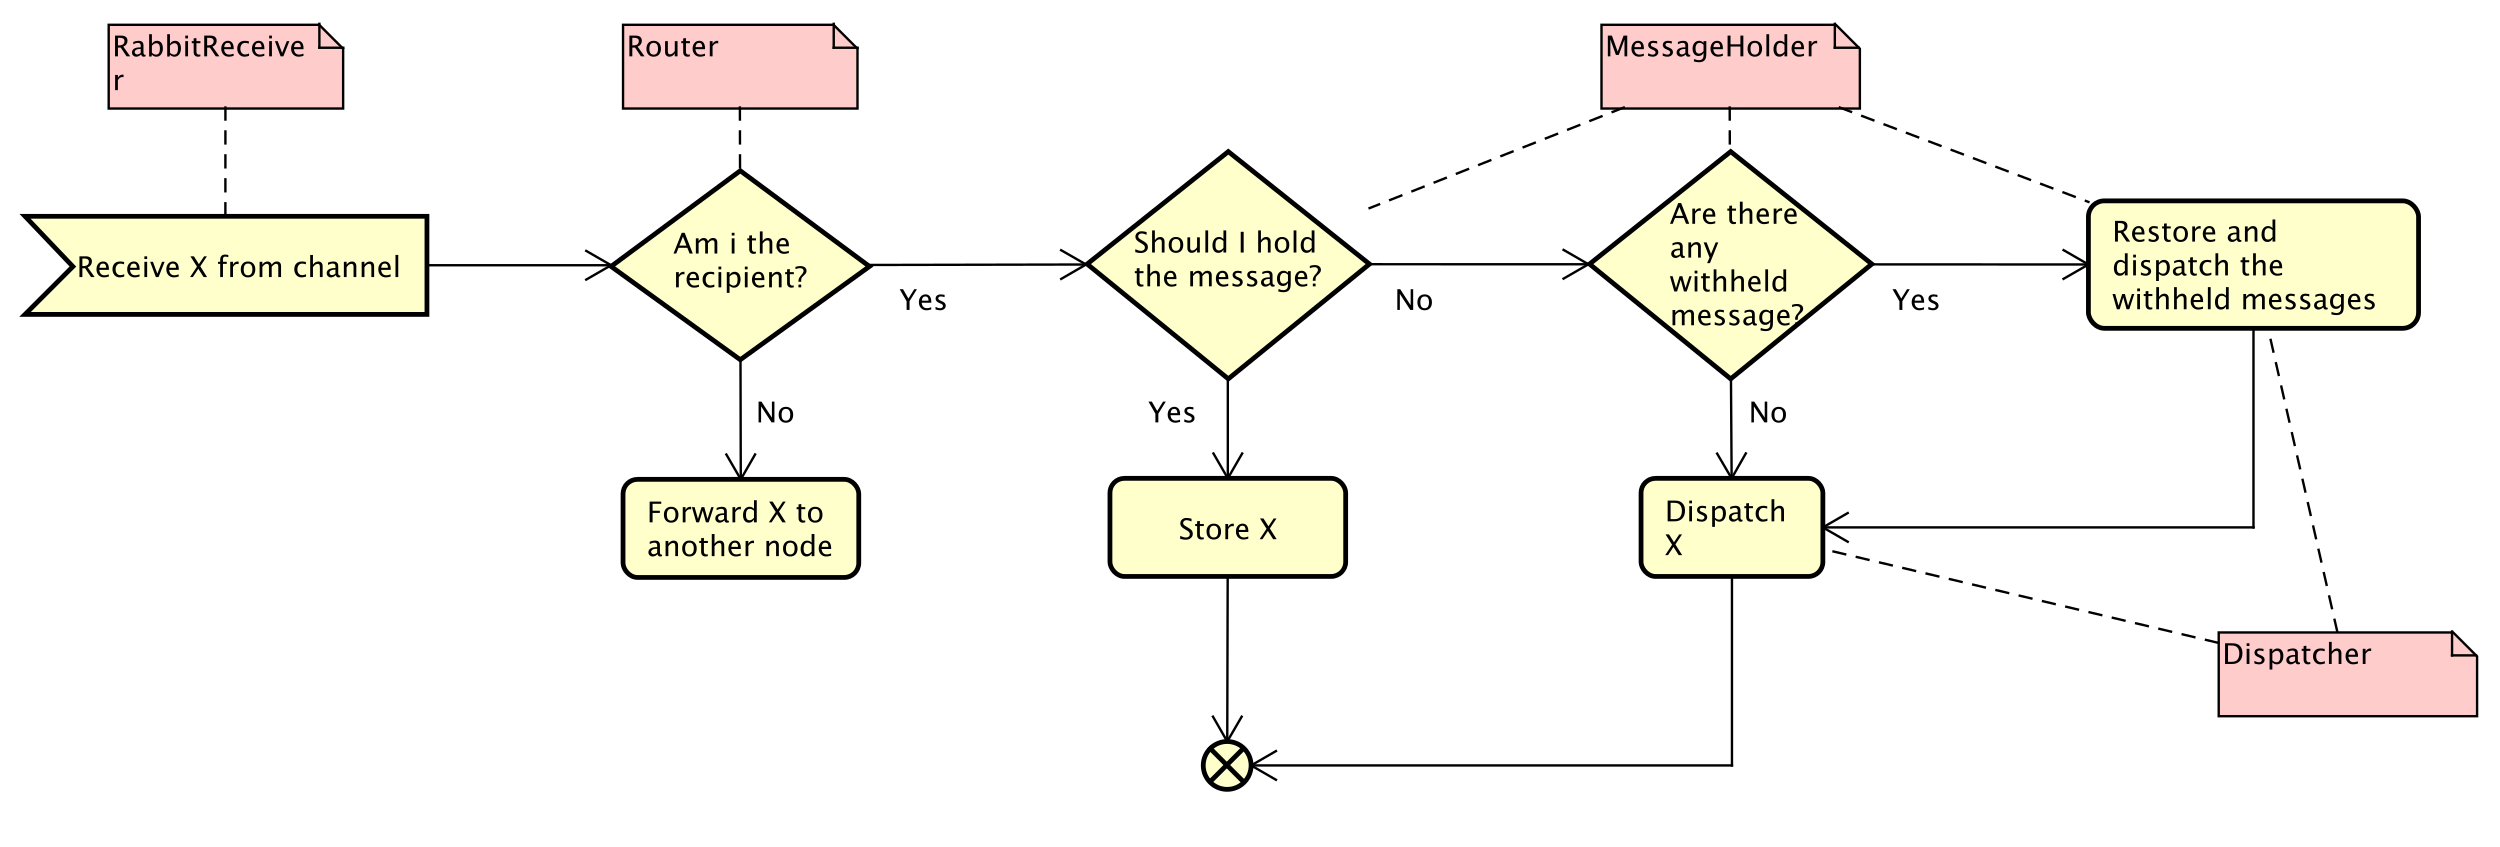 <?xml version="1.0" encoding="UTF-8"?>
<!DOCTYPE svg PUBLIC '-//W3C//DTD SVG 1.0//EN'
          'http://www.w3.org/TR/2001/REC-SVG-20010904/DTD/svg10.dtd'>
<svg xmlns:xlink="http://www.w3.org/1999/xlink" style="fill-opacity:1; color-rendering:auto; color-interpolation:auto; text-rendering:auto; stroke:black; stroke-linecap:square; stroke-miterlimit:10; shape-rendering:auto; stroke-opacity:1; fill:black; stroke-dasharray:none; font-weight:normal; stroke-width:1; font-family:&apos;Dialog&apos;; font-style:normal; stroke-linejoin:miter; font-size:12; stroke-dashoffset:0; image-rendering:auto;" width="1393" height="472" xmlns="http://www.w3.org/2000/svg"
><rect width="100%" height="100%" fill="#808080" stroke="none"/><!--Generated by the Batik Graphics2D SVG Generator--><defs id="genericDefs"
  /><g
  ><defs id="defs1"
    ><clipPath clipPathUnits="userSpaceOnUse" id="clipPath1"
      ><path d="M0 0 L1393 0 L1393 472 L0 472 L0 0 Z"
      /></clipPath
      ><clipPath clipPathUnits="userSpaceOnUse" id="clipPath2"
      ><path d="M128.533 178.583 L1173.283 178.583 L1173.283 532.583 L128.533 532.583 L128.533 178.583 Z"
      /></clipPath
      ><clipPath clipPathUnits="userSpaceOnUse" id="clipPath3"
      ><path d="M-20.733 -115.85 L1024.017 -115.85 L1024.017 238.15 L-20.733 238.15 L-20.733 -115.85 Z"
      /></clipPath
      ><clipPath clipPathUnits="userSpaceOnUse" id="clipPath4"
      ><path d="M-281.467 -94.417 L763.283 -94.417 L763.283 259.583 L-281.467 259.583 L-281.467 -94.417 Z"
      /></clipPath
      ><clipPath clipPathUnits="userSpaceOnUse" id="clipPath5"
      ><path d="M-270.467 -206.784 L774.283 -206.784 L774.283 147.216 L-270.467 147.216 L-270.467 -206.784 Z"
      /></clipPath
      ><clipPath clipPathUnits="userSpaceOnUse" id="clipPath6"
      ><path d="M-316 -165 L728.75 -165 L728.75 189 L-316 189 L-316 -165 Z"
      /></clipPath
      ><clipPath clipPathUnits="userSpaceOnUse" id="clipPath7"
      ><path d="M-474 -94 L570.75 -94 L570.75 260 L-474 260 L-474 -94 Z"
      /></clipPath
      ><clipPath clipPathUnits="userSpaceOnUse" id="clipPath8"
      ><path d="M-376 -118 L668.75 -118 L668.75 236 L-376 236 L-376 -118 Z"
      /></clipPath
      ><clipPath clipPathUnits="userSpaceOnUse" id="clipPath9"
      ><path d="M-480 -165 L564.75 -165 L564.75 189 L-480 189 L-480 -165 Z"
      /></clipPath
      ><clipPath clipPathUnits="userSpaceOnUse" id="clipPath10"
      ><path d="M-583 -118 L461.75 -118 L461.75 236 L-583 236 L-583 -118 Z"
      /></clipPath
      ><clipPath clipPathUnits="userSpaceOnUse" id="clipPath11"
      ><path d="M-492.767 -225.434 L551.983 -225.434 L551.983 128.566 L-492.767 128.566 L-492.767 -225.434 Z"
      /></clipPath
      ><clipPath clipPathUnits="userSpaceOnUse" id="clipPath12"
      ><path d="M-696 -206.367 L348.75 -206.367 L348.75 147.633 L-696 147.633 L-696 -206.367 Z"
      /></clipPath
      ><clipPath clipPathUnits="userSpaceOnUse" id="clipPath13"
      ><path d="M-698 -82 L346.75 -82 L346.75 272 L-698 272 L-698 -82 Z"
      /></clipPath
      ><clipPath clipPathUnits="userSpaceOnUse" id="clipPath14"
      ><path d="M-731 -165 L313.75 -165 L313.75 189 L-731 189 L-731 -165 Z"
      /></clipPath
      ><clipPath clipPathUnits="userSpaceOnUse" id="clipPath15"
      ><path d="M-883 -89.441 L161.75 -89.441 L161.75 264.559 L-883 264.559 L-883 -89.441 Z"
      /></clipPath
      ><clipPath clipPathUnits="userSpaceOnUse" id="clipPath16"
      ><path d="M-791 -118 L253.75 -118 L253.75 236 L-791 236 L-791 -118 Z"
      /></clipPath
      ><clipPath clipPathUnits="userSpaceOnUse" id="clipPath17"
      ><path d="M-47 -12 L997.75 -12 L997.75 342 L-47 342 L-47 -12 Z"
      /></clipPath
      ><clipPath clipPathUnits="userSpaceOnUse" id="clipPath18"
      ><path d="M-262 -12 L782.75 -12 L782.75 342 L-262 342 L-262 -12 Z"
      /></clipPath
      ><clipPath clipPathUnits="userSpaceOnUse" id="clipPath19"
      ><path d="M-671 -12 L373.75 -12 L373.75 342 L-671 342 L-671 -12 Z"
      /></clipPath
      ><clipPath clipPathUnits="userSpaceOnUse" id="clipPath20"
      ><path d="M-929 -266 L115.75 -266 L115.75 88 L-929 88 L-929 -266 Z"
      /></clipPath
    ></defs
    ><g style="fill:white; stroke:white;"
    ><rect x="0" y="0" width="1393" style="clip-path:url(#clipPath1); stroke:none;" height="472"
    /></g
    ><g style="fill:rgb(255,255,204); text-rendering:optimizeLegibility; stroke-width:2; stroke:rgb(255,255,204);" transform="scale(1.333,1.333) translate(-128.533,-178.583)"
    ><polygon style="stroke:none; clip-path:url(#clipPath2);" points=" 139 269 159 290 139 310 307 310 307 269"
      /><polygon style="fill:none; clip-path:url(#clipPath2); stroke:black;" points=" 139 269 159 290 139 310 307 310 307 269"
    /></g
    ><g style="text-rendering:optimizeLegibility; stroke-width:2; font-family:sans-serif;" transform="matrix(1.333,0,0,1.333,-171.378,-238.111) translate(149.267,294.434)"
    ><path d="M12.51 0 L12.51 -8.672 L15.135 -8.672 Q16.383 -8.672 17.048 -8.121 Q17.713 -7.57 17.713 -6.521 Q17.713 -4.787 15.961 -4.061 L18.855 0 L17.344 0 L14.877 -3.668 L13.729 -3.668 L13.729 0 ZM13.729 -4.588 L14.127 -4.588 Q16.447 -4.588 16.447 -6.41 Q16.447 -7.752 14.502 -7.752 L13.729 -7.752 ZM24.797 -0.205 Q23.637 0.146 22.811 0.146 Q21.404 0.146 20.517 -0.788 Q19.629 -1.723 19.629 -3.211 Q19.629 -4.658 20.411 -5.584 Q21.193 -6.51 22.412 -6.51 Q23.566 -6.51 24.196 -5.689 Q24.826 -4.869 24.826 -3.357 L24.82 -3 L20.807 -3 Q21.059 -0.732 23.027 -0.732 Q23.748 -0.732 24.797 -1.119 ZM20.859 -3.867 L23.666 -3.867 Q23.666 -5.643 22.342 -5.643 Q21.012 -5.643 20.859 -3.867 ZM29.303 0.146 Q28.014 0.146 27.164 -0.809 Q26.314 -1.764 26.314 -3.217 Q26.314 -4.769 27.155 -5.637 Q27.996 -6.504 29.502 -6.504 Q30.246 -6.504 31.166 -6.299 L31.166 -5.332 Q30.188 -5.619 29.572 -5.619 Q28.688 -5.619 28.151 -4.954 Q27.615 -4.289 27.615 -3.182 Q27.615 -2.109 28.166 -1.447 Q28.717 -0.785 29.607 -0.785 Q30.398 -0.785 31.236 -1.19 L31.236 -0.193 Q30.117 0.146 29.303 0.146 ZM37.629 -0.205 Q36.469 0.146 35.643 0.146 Q34.236 0.146 33.349 -0.788 Q32.461 -1.723 32.461 -3.211 Q32.461 -4.658 33.243 -5.584 Q34.025 -6.51 35.244 -6.51 Q36.398 -6.51 37.028 -5.689 Q37.658 -4.869 37.658 -3.357 L37.652 -3 L33.639 -3 Q33.891 -0.732 35.859 -0.732 Q36.58 -0.732 37.629 -1.119 ZM33.691 -3.867 L36.498 -3.867 Q36.498 -5.643 35.174 -5.643 Q33.844 -5.643 33.691 -3.867 ZM39.65 0 L39.65 -6.363 L40.805 -6.363 L40.805 0 ZM39.65 -7.518 L39.65 -8.672 L40.805 -8.672 L40.805 -7.518 ZM44.438 0 L42.07 -6.363 L43.225 -6.363 L45.076 -1.412 L47.027 -6.363 L48.105 -6.363 L45.592 0 ZM53.994 -0.205 Q52.834 0.146 52.008 0.146 Q50.602 0.146 49.714 -0.788 Q48.826 -1.723 48.826 -3.211 Q48.826 -4.658 49.608 -5.584 Q50.391 -6.51 51.609 -6.51 Q52.764 -6.51 53.394 -5.689 Q54.023 -4.869 54.023 -3.357 L54.018 -3 L50.004 -3 Q50.256 -0.732 52.225 -0.732 Q52.945 -0.732 53.994 -1.119 ZM50.057 -3.867 L52.863 -3.867 Q52.863 -5.643 51.539 -5.643 Q50.209 -5.643 50.057 -3.867 ZM58.752 0 L61.629 -4.354 L58.893 -8.672 L60.346 -8.672 L62.432 -5.402 L64.623 -8.672 L65.783 -8.672 L63.012 -4.482 L65.853 0 L64.4 0 L62.197 -3.439 L59.918 0 ZM72.498 -5.496 L72.498 0 L71.338 0 L71.338 -5.496 L70.436 -5.496 L70.436 -6.363 L71.338 -6.363 L71.338 -7.125 Q71.338 -9.398 73.412 -9.398 Q73.992 -9.398 74.731 -9.205 L74.731 -8.291 Q73.951 -8.531 73.482 -8.531 Q72.914 -8.531 72.706 -8.259 Q72.498 -7.986 72.498 -7.248 L72.498 -6.363 L74.086 -6.363 L74.086 -5.496 ZM75.533 0 L75.533 -6.363 L76.688 -6.363 L76.688 -5.168 Q77.373 -6.504 78.68 -6.504 Q78.856 -6.504 79.049 -6.475 L79.049 -5.396 Q78.75 -5.496 78.522 -5.496 Q77.426 -5.496 76.688 -4.195 L76.688 0 ZM82.934 0.146 Q81.568 0.146 80.754 -0.759 Q79.939 -1.664 79.939 -3.182 Q79.939 -4.717 80.757 -5.61 Q81.574 -6.504 82.975 -6.504 Q84.375 -6.504 85.192 -5.61 Q86.01 -4.717 86.01 -3.193 Q86.01 -1.635 85.189 -0.744 Q84.369 0.146 82.934 0.146 ZM82.951 -0.721 Q84.785 -0.721 84.785 -3.193 Q84.785 -5.637 82.975 -5.637 Q81.17 -5.637 81.17 -3.182 Q81.17 -0.721 82.951 -0.721 ZM87.814 0 L87.814 -6.363 L88.969 -6.363 L88.969 -5.168 Q89.812 -6.504 91.137 -6.504 Q92.414 -6.504 92.877 -5.168 Q93.697 -6.51 95.01 -6.51 Q95.853 -6.51 96.316 -6.015 Q96.779 -5.519 96.779 -4.629 L96.779 0 L95.619 0 L95.619 -4.447 Q95.619 -5.537 94.758 -5.537 Q93.861 -5.537 92.877 -4.266 L92.877 0 L91.717 0 L91.717 -4.447 Q91.717 -5.543 90.838 -5.543 Q89.965 -5.543 88.969 -4.266 L88.969 0 ZM105.299 0.146 Q104.01 0.146 103.16 -0.809 Q102.311 -1.764 102.311 -3.217 Q102.311 -4.769 103.151 -5.637 Q103.992 -6.504 105.498 -6.504 Q106.242 -6.504 107.162 -6.299 L107.162 -5.332 Q106.184 -5.619 105.568 -5.619 Q104.684 -5.619 104.147 -4.954 Q103.611 -4.289 103.611 -3.182 Q103.611 -2.109 104.162 -1.447 Q104.713 -0.785 105.603 -0.785 Q106.394 -0.785 107.232 -1.19 L107.232 -0.193 Q106.113 0.146 105.299 0.146 ZM108.961 0 L108.961 -9.252 L110.115 -9.252 L110.115 -5.168 Q111.029 -6.504 112.353 -6.504 Q113.18 -6.504 113.672 -5.979 Q114.164 -5.455 114.164 -4.57 L114.164 0 L113.01 0 L113.01 -4.195 Q113.01 -4.904 112.802 -5.206 Q112.594 -5.508 112.113 -5.508 Q111.053 -5.508 110.115 -4.119 L110.115 0 ZM119.689 -0.809 Q118.652 0.146 117.691 0.146 Q116.9 0.146 116.379 -0.349 Q115.857 -0.844 115.857 -1.6 Q115.857 -2.643 116.733 -3.202 Q117.609 -3.762 119.244 -3.762 L119.519 -3.762 L119.519 -4.529 Q119.519 -5.637 118.383 -5.637 Q117.469 -5.637 116.408 -5.074 L116.408 -6.029 Q117.574 -6.504 118.594 -6.504 Q119.66 -6.504 120.167 -6.023 Q120.674 -5.543 120.674 -4.529 L120.674 -1.647 Q120.674 -0.656 121.283 -0.656 Q121.359 -0.656 121.506 -0.68 L121.588 -0.041 Q121.195 0.146 120.721 0.146 Q119.912 0.146 119.689 -0.809 ZM119.519 -1.435 L119.519 -3.082 L119.133 -3.094 Q118.184 -3.094 117.598 -2.733 Q117.012 -2.373 117.012 -1.787 Q117.012 -1.371 117.305 -1.084 Q117.598 -0.797 118.019 -0.797 Q118.74 -0.797 119.519 -1.435 ZM123.035 0 L123.035 -6.363 L124.189 -6.363 L124.189 -5.168 Q125.103 -6.504 126.428 -6.504 Q127.254 -6.504 127.746 -5.979 Q128.238 -5.455 128.238 -4.57 L128.238 0 L127.084 0 L127.084 -4.195 Q127.084 -4.904 126.876 -5.206 Q126.668 -5.508 126.188 -5.508 Q125.127 -5.508 124.189 -4.119 L124.189 0 ZM130.482 0 L130.482 -6.363 L131.637 -6.363 L131.637 -5.168 Q132.551 -6.504 133.875 -6.504 Q134.701 -6.504 135.193 -5.979 Q135.685 -5.455 135.685 -4.57 L135.685 0 L134.531 0 L134.531 -4.195 Q134.531 -4.904 134.323 -5.206 Q134.115 -5.508 133.635 -5.508 Q132.574 -5.508 131.637 -4.119 L131.637 0 ZM142.594 -0.205 Q141.434 0.146 140.607 0.146 Q139.201 0.146 138.314 -0.788 Q137.426 -1.723 137.426 -3.211 Q137.426 -4.658 138.208 -5.584 Q138.99 -6.51 140.209 -6.51 Q141.363 -6.51 141.993 -5.689 Q142.623 -4.869 142.623 -3.357 L142.617 -3 L138.603 -3 Q138.856 -0.732 140.824 -0.732 Q141.545 -0.732 142.594 -1.119 ZM138.656 -3.867 L141.463 -3.867 Q141.463 -5.643 140.139 -5.643 Q138.809 -5.643 138.656 -3.867 ZM144.615 0 L144.615 -9.252 L145.769 -9.252 L145.769 0 Z" style="stroke:none; clip-path:url(#clipPath3);"
    /></g
    ><g transform="matrix(1.333,0,0,1.333,-171.378,-238.111)" style="fill:rgb(255,255,204); text-rendering:optimizeLegibility; stroke-width:2; font-family:sans-serif; stroke:rgb(255,255,204);"
    ><polygon style="stroke:none; clip-path:url(#clipPath2);" points=" 384 290 438 250 492 290 438 329"
      /><polygon style="fill:none; clip-path:url(#clipPath2); stroke:black;" points=" 384 290 438 250 492 290 438 329"
      /><path d="M5.514 8.285 L4.037 4.547 L2.555 8.285 ZM6.814 11.602 L5.871 9.199 L2.197 9.199 L1.242 11.602 L0.1 11.602 L3.539 2.93 L4.758 2.93 L8.145 11.602 ZM9.434 11.602 L9.434 5.238 L10.588 5.238 L10.588 6.434 Q11.432 5.098 12.756 5.098 Q14.033 5.098 14.496 6.434 Q15.316 5.092 16.629 5.092 Q17.473 5.092 17.936 5.587 Q18.398 6.082 18.398 6.973 L18.398 11.602 L17.238 11.602 L17.238 7.154 Q17.238 6.064 16.377 6.064 Q15.48 6.064 14.496 7.336 L14.496 11.602 L13.336 11.602 L13.336 7.154 Q13.336 6.059 12.457 6.059 Q11.584 6.059 10.588 7.336 L10.588 11.602 ZM24.434 11.602 L24.434 5.238 L25.588 5.238 L25.588 11.602 ZM24.434 4.084 L24.434 2.93 L25.588 2.93 L25.588 4.084 ZM33.609 11.748 Q32.73 11.748 32.238 11.244 Q31.746 10.74 31.746 9.844 L31.746 6.106 L30.949 6.106 L30.949 5.238 L31.746 5.238 L31.746 4.084 L32.9 3.973 L32.9 5.238 L34.565 5.238 L34.565 6.106 L32.9 6.106 L32.9 9.633 Q32.9 10.881 33.978 10.881 Q34.207 10.881 34.535 10.805 L34.535 11.602 Q34.002 11.748 33.609 11.748 ZM36.188 11.602 L36.188 2.35 L37.342 2.35 L37.342 6.434 Q38.256 5.098 39.58 5.098 Q40.406 5.098 40.898 5.622 Q41.391 6.146 41.391 7.031 L41.391 11.602 L40.236 11.602 L40.236 7.406 Q40.236 6.697 40.028 6.396 Q39.82 6.094 39.34 6.094 Q38.279 6.094 37.342 7.482 L37.342 11.602 ZM48.299 11.396 Q47.139 11.748 46.312 11.748 Q44.906 11.748 44.019 10.813 Q43.131 9.879 43.131 8.391 Q43.131 6.943 43.913 6.018 Q44.695 5.092 45.914 5.092 Q47.068 5.092 47.698 5.912 Q48.328 6.732 48.328 8.244 L48.322 8.602 L44.309 8.602 Q44.56 10.869 46.529 10.869 Q47.25 10.869 48.299 10.482 ZM44.361 7.734 L47.168 7.734 Q47.168 5.959 45.844 5.959 Q44.514 5.959 44.361 7.734 Z" style="fill:black; clip-path:url(#clipPath4); stroke:none;" transform="translate(410,273)"
    /></g
    ><g style="text-rendering:optimizeLegibility; stroke-width:2; font-family:sans-serif;" transform="matrix(1.333,0,0,1.333,-171.378,-238.111) translate(410,273)"
    ><path d="M1.154 25.734 L1.154 19.371 L2.309 19.371 L2.309 20.566 Q2.994 19.23 4.301 19.23 Q4.477 19.23 4.67 19.26 L4.67 20.338 Q4.371 20.238 4.143 20.238 Q3.047 20.238 2.309 21.539 L2.309 25.734 ZM10.729 25.529 Q9.568 25.881 8.742 25.881 Q7.336 25.881 6.448 24.946 Q5.561 24.012 5.561 22.523 Q5.561 21.076 6.343 20.15 Q7.125 19.225 8.344 19.225 Q9.498 19.225 10.128 20.045 Q10.758 20.865 10.758 22.377 L10.752 22.734 L6.738 22.734 Q6.99 25.002 8.959 25.002 Q9.68 25.002 10.729 24.615 ZM6.791 21.867 L9.598 21.867 Q9.598 20.092 8.273 20.092 Q6.943 20.092 6.791 21.867 ZM15.234 25.881 Q13.945 25.881 13.096 24.926 Q12.246 23.971 12.246 22.518 Q12.246 20.965 13.087 20.098 Q13.928 19.23 15.434 19.23 Q16.178 19.23 17.098 19.436 L17.098 20.402 Q16.119 20.115 15.504 20.115 Q14.619 20.115 14.083 20.78 Q13.547 21.445 13.547 22.553 Q13.547 23.625 14.098 24.287 Q14.648 24.949 15.539 24.949 Q16.33 24.949 17.168 24.545 L17.168 25.541 Q16.049 25.881 15.234 25.881 ZM18.896 25.734 L18.896 19.371 L20.051 19.371 L20.051 25.734 ZM18.896 18.217 L18.896 17.062 L20.051 17.062 L20.051 18.217 ZM22.365 28.049 L22.365 19.371 L23.52 19.371 L23.52 20.566 Q24.229 19.23 25.646 19.23 Q26.795 19.23 27.454 20.068 Q28.113 20.906 28.113 22.359 Q28.113 23.941 27.366 24.911 Q26.619 25.881 25.4 25.881 Q24.27 25.881 23.52 25.014 L23.52 28.049 ZM23.52 24.217 Q24.41 25.014 25.219 25.014 Q26.883 25.014 26.883 22.477 Q26.883 20.238 25.406 20.238 Q24.439 20.238 23.52 21.287 ZM29.918 25.734 L29.918 19.371 L31.072 19.371 L31.072 25.734 ZM29.918 18.217 L29.918 17.062 L31.072 17.062 L31.072 18.217 ZM38.051 25.529 Q36.891 25.881 36.065 25.881 Q34.658 25.881 33.77 24.946 Q32.883 24.012 32.883 22.523 Q32.883 21.076 33.665 20.15 Q34.447 19.225 35.666 19.225 Q36.82 19.225 37.45 20.045 Q38.08 20.865 38.08 22.377 L38.074 22.734 L34.06 22.734 Q34.312 25.002 36.281 25.002 Q37.002 25.002 38.051 24.615 ZM34.113 21.867 L36.92 21.867 Q36.92 20.092 35.596 20.092 Q34.266 20.092 34.113 21.867 ZM40.072 25.734 L40.072 19.371 L41.227 19.371 L41.227 20.566 Q42.141 19.23 43.465 19.23 Q44.291 19.23 44.783 19.755 Q45.275 20.279 45.275 21.164 L45.275 25.734 L44.121 25.734 L44.121 21.539 Q44.121 20.83 43.913 20.528 Q43.705 20.227 43.225 20.227 Q42.164 20.227 41.227 21.615 L41.227 25.734 ZM49.43 25.881 Q48.551 25.881 48.059 25.377 Q47.566 24.873 47.566 23.977 L47.566 20.238 L46.77 20.238 L46.77 19.371 L47.566 19.371 L47.566 18.217 L48.721 18.105 L48.721 19.371 L50.385 19.371 L50.385 20.238 L48.721 20.238 L48.721 23.766 Q48.721 25.014 49.799 25.014 Q50.027 25.014 50.355 24.938 L50.355 25.734 Q49.822 25.881 49.43 25.881 ZM52.318 25.734 L52.318 24.58 L53.473 24.58 L53.473 25.734 ZM52.318 23.42 L52.318 23.104 Q52.318 21.984 53.18 21 L53.549 20.572 Q54.469 19.518 54.469 18.844 Q54.469 18.322 54.065 18.018 Q53.66 17.713 52.975 17.713 Q52.078 17.713 51.07 18.146 L51.07 17.168 Q52.154 16.84 53.098 16.84 Q54.293 16.84 54.996 17.376 Q55.699 17.912 55.699 18.826 Q55.699 19.342 55.497 19.714 Q55.295 20.086 54.721 20.631 L54.357 20.971 Q53.812 21.486 53.643 21.835 Q53.473 22.184 53.473 22.775 L53.473 23.42 Z" style="stroke:none; clip-path:url(#clipPath4);"
    /></g
    ><g style="font-family:sans-serif; text-rendering:optimizeLegibility;" transform="matrix(1.333,0,0,1.333,-171.378,-238.111)"
    ><line x1="307" x2="384" y1="289.5" style="fill:none; clip-path:url(#clipPath2);" y2="289.5"
      /><line x1="384" x2="373.608" y1="289.5" style="fill:none; clip-path:url(#clipPath2);" y2="295.5"
      /><line x1="384" x2="373.608" y1="289.5" style="fill:none; clip-path:url(#clipPath2);" y2="283.5"
      /><rect x="389" y="379" width="98.533" style="clip-path:url(#clipPath2); fill:rgb(255,255,204); stroke:none; stroke-width:2;" rx="6.05" ry="6.05" height="41"
      /><rect x="389" y="379" width="98.533" style="clip-path:url(#clipPath2); fill:none; stroke-width:2;" rx="6.05" ry="6.05" height="41"
      /><path d="M1.119 11.602 L1.119 2.93 L5.965 2.93 L5.965 3.85 L2.35 3.85 L2.35 6.756 L5.385 6.756 L5.385 7.664 L2.35 7.664 L2.35 11.602 ZM10.078 11.748 Q8.713 11.748 7.898 10.843 Q7.084 9.938 7.084 8.42 Q7.084 6.885 7.901 5.991 Q8.719 5.098 10.119 5.098 Q11.52 5.098 12.337 5.991 Q13.154 6.885 13.154 8.408 Q13.154 9.967 12.334 10.857 Q11.514 11.748 10.078 11.748 ZM10.096 10.881 Q11.93 10.881 11.93 8.408 Q11.93 5.965 10.119 5.965 Q8.315 5.965 8.315 8.42 Q8.315 10.881 10.096 10.881 ZM14.959 11.602 L14.959 5.238 L16.113 5.238 L16.113 6.434 Q16.799 5.098 18.105 5.098 Q18.281 5.098 18.475 5.127 L18.475 6.205 Q18.176 6.106 17.947 6.106 Q16.852 6.106 16.113 7.406 L16.113 11.602 ZM20.607 11.602 L18.785 5.238 L19.916 5.238 L21.311 10.166 L22.816 5.238 L23.971 5.238 L25.289 10.166 L26.889 5.238 L27.879 5.238 L25.805 11.602 L24.645 11.602 L23.297 6.674 L21.773 11.602 ZM32.397 10.793 Q31.359 11.748 30.398 11.748 Q29.607 11.748 29.086 11.253 Q28.564 10.758 28.564 10.002 Q28.564 8.959 29.44 8.399 Q30.316 7.84 31.951 7.84 L32.227 7.84 L32.227 7.072 Q32.227 5.965 31.09 5.965 Q30.176 5.965 29.115 6.527 L29.115 5.572 Q30.281 5.098 31.301 5.098 Q32.367 5.098 32.874 5.578 Q33.381 6.059 33.381 7.072 L33.381 9.955 Q33.381 10.945 33.99 10.945 Q34.066 10.945 34.213 10.922 L34.295 11.56 Q33.902 11.748 33.428 11.748 Q32.619 11.748 32.397 10.793 ZM32.227 10.166 L32.227 8.52 L31.84 8.508 Q30.891 8.508 30.305 8.868 Q29.719 9.229 29.719 9.815 Q29.719 10.23 30.012 10.518 Q30.305 10.805 30.727 10.805 Q31.447 10.805 32.227 10.166 ZM35.742 11.602 L35.742 5.238 L36.897 5.238 L36.897 6.434 Q37.582 5.098 38.889 5.098 Q39.065 5.098 39.258 5.127 L39.258 6.205 Q38.959 6.106 38.73 6.106 Q37.635 6.106 36.897 7.406 L36.897 11.602 ZM44.736 11.602 L44.736 10.406 Q44.033 11.748 42.615 11.748 Q41.467 11.748 40.808 10.91 Q40.148 10.072 40.148 8.619 Q40.148 7.031 40.895 6.064 Q41.643 5.098 42.861 5.098 Q43.992 5.098 44.736 5.965 L44.736 2.35 L45.897 2.35 L45.897 11.602 ZM44.736 6.756 Q43.84 5.965 43.037 5.965 Q41.379 5.965 41.379 8.502 Q41.379 10.734 42.855 10.734 Q43.816 10.734 44.736 9.685 ZM50.941 11.602 L53.818 7.248 L51.082 2.93 L52.535 2.93 L54.621 6.199 L56.812 2.93 L57.973 2.93 L55.201 7.119 L58.043 11.602 L56.59 11.602 L54.387 8.162 L52.107 11.602 ZM65.221 11.748 Q64.342 11.748 63.85 11.244 Q63.357 10.74 63.357 9.844 L63.357 6.106 L62.56 6.106 L62.56 5.238 L63.357 5.238 L63.357 4.084 L64.512 3.973 L64.512 5.238 L66.176 5.238 L66.176 6.106 L64.512 6.106 L64.512 9.633 Q64.512 10.881 65.59 10.881 Q65.818 10.881 66.147 10.805 L66.147 11.602 Q65.613 11.748 65.221 11.748 ZM70.289 11.748 Q68.924 11.748 68.109 10.843 Q67.295 9.938 67.295 8.42 Q67.295 6.885 68.112 5.991 Q68.93 5.098 70.33 5.098 Q71.731 5.098 72.548 5.991 Q73.365 6.885 73.365 8.408 Q73.365 9.967 72.545 10.857 Q71.725 11.748 70.289 11.748 ZM70.307 10.881 Q72.141 10.881 72.141 8.408 Q72.141 5.965 70.33 5.965 Q68.525 5.965 68.525 8.42 Q68.525 10.881 70.307 10.881 Z" style="stroke-width:2; clip-path:url(#clipPath5); stroke:none;" transform="translate(399,385.367)"
    /></g
    ><g style="text-rendering:optimizeLegibility; stroke-width:2; font-family:sans-serif;" transform="matrix(1.333,0,0,1.333,-171.378,-238.111) translate(399,385.367)"
    ><path d="M4.436 24.926 Q3.398 25.881 2.438 25.881 Q1.647 25.881 1.125 25.386 Q0.604 24.891 0.604 24.135 Q0.604 23.092 1.48 22.532 Q2.356 21.973 3.99 21.973 L4.266 21.973 L4.266 21.205 Q4.266 20.098 3.129 20.098 Q2.215 20.098 1.154 20.66 L1.154 19.705 Q2.32 19.23 3.34 19.23 Q4.406 19.23 4.913 19.711 Q5.42 20.191 5.42 21.205 L5.42 24.088 Q5.42 25.078 6.029 25.078 Q6.106 25.078 6.252 25.055 L6.334 25.693 Q5.941 25.881 5.467 25.881 Q4.658 25.881 4.436 24.926 ZM4.266 24.299 L4.266 22.652 L3.879 22.641 Q2.93 22.641 2.344 23.001 Q1.758 23.361 1.758 23.947 Q1.758 24.363 2.051 24.65 Q2.344 24.938 2.766 24.938 Q3.486 24.938 4.266 24.299 ZM7.781 25.734 L7.781 19.371 L8.935 19.371 L8.935 20.566 Q9.85 19.23 11.174 19.23 Q12 19.23 12.492 19.755 Q12.984 20.279 12.984 21.164 L12.984 25.734 L11.83 25.734 L11.83 21.539 Q11.83 20.83 11.622 20.528 Q11.414 20.227 10.934 20.227 Q9.873 20.227 8.935 21.615 L8.935 25.734 ZM17.719 25.881 Q16.354 25.881 15.539 24.976 Q14.725 24.07 14.725 22.553 Q14.725 21.018 15.542 20.124 Q16.359 19.23 17.76 19.23 Q19.16 19.23 19.977 20.124 Q20.795 21.018 20.795 22.541 Q20.795 24.1 19.975 24.99 Q19.154 25.881 17.719 25.881 ZM17.736 25.014 Q19.57 25.014 19.57 22.541 Q19.57 20.098 17.76 20.098 Q15.955 20.098 15.955 22.553 Q15.955 25.014 17.736 25.014 ZM24.51 25.881 Q23.631 25.881 23.139 25.377 Q22.646 24.873 22.646 23.977 L22.646 20.238 L21.85 20.238 L21.85 19.371 L22.646 19.371 L22.646 18.217 L23.801 18.105 L23.801 19.371 L25.465 19.371 L25.465 20.238 L23.801 20.238 L23.801 23.766 Q23.801 25.014 24.879 25.014 Q25.107 25.014 25.436 24.938 L25.436 25.734 Q24.902 25.881 24.51 25.881 ZM27.088 25.734 L27.088 16.482 L28.242 16.482 L28.242 20.566 Q29.156 19.23 30.48 19.23 Q31.307 19.23 31.799 19.755 Q32.291 20.279 32.291 21.164 L32.291 25.734 L31.137 25.734 L31.137 21.539 Q31.137 20.83 30.929 20.528 Q30.721 20.227 30.24 20.227 Q29.18 20.227 28.242 21.615 L28.242 25.734 ZM39.199 25.529 Q38.039 25.881 37.213 25.881 Q35.807 25.881 34.919 24.946 Q34.031 24.012 34.031 22.523 Q34.031 21.076 34.813 20.15 Q35.596 19.225 36.815 19.225 Q37.969 19.225 38.599 20.045 Q39.228 20.865 39.228 22.377 L39.223 22.734 L35.209 22.734 Q35.461 25.002 37.43 25.002 Q38.15 25.002 39.199 24.615 ZM35.262 21.867 L38.068 21.867 Q38.068 20.092 36.744 20.092 Q35.414 20.092 35.262 21.867 ZM41.221 25.734 L41.221 19.371 L42.375 19.371 L42.375 20.566 Q43.06 19.23 44.367 19.23 Q44.543 19.23 44.736 19.26 L44.736 20.338 Q44.438 20.238 44.209 20.238 Q43.113 20.238 42.375 21.539 L42.375 25.734 ZM49.928 25.734 L49.928 19.371 L51.082 19.371 L51.082 20.566 Q51.996 19.23 53.32 19.23 Q54.147 19.23 54.639 19.755 Q55.131 20.279 55.131 21.164 L55.131 25.734 L53.977 25.734 L53.977 21.539 Q53.977 20.83 53.769 20.528 Q53.56 20.227 53.08 20.227 Q52.02 20.227 51.082 21.615 L51.082 25.734 ZM59.865 25.881 Q58.5 25.881 57.685 24.976 Q56.871 24.07 56.871 22.553 Q56.871 21.018 57.688 20.124 Q58.506 19.23 59.906 19.23 Q61.307 19.23 62.124 20.124 Q62.941 21.018 62.941 22.541 Q62.941 24.1 62.121 24.99 Q61.301 25.881 59.865 25.881 ZM59.883 25.014 Q61.717 25.014 61.717 22.541 Q61.717 20.098 59.906 20.098 Q58.102 20.098 58.102 22.553 Q58.102 25.014 59.883 25.014 ZM68.83 25.734 L68.83 24.539 Q68.127 25.881 66.709 25.881 Q65.561 25.881 64.901 25.043 Q64.242 24.205 64.242 22.752 Q64.242 21.164 64.989 20.197 Q65.736 19.23 66.955 19.23 Q68.086 19.23 68.83 20.098 L68.83 16.482 L69.99 16.482 L69.99 25.734 ZM68.83 20.889 Q67.934 20.098 67.131 20.098 Q65.473 20.098 65.473 22.635 Q65.473 24.867 66.949 24.867 Q67.91 24.867 68.83 23.818 ZM76.963 25.529 Q75.803 25.881 74.977 25.881 Q73.57 25.881 72.683 24.946 Q71.795 24.012 71.795 22.523 Q71.795 21.076 72.577 20.15 Q73.359 19.225 74.578 19.225 Q75.732 19.225 76.362 20.045 Q76.992 20.865 76.992 22.377 L76.986 22.734 L72.973 22.734 Q73.225 25.002 75.193 25.002 Q75.914 25.002 76.963 24.615 ZM73.025 21.867 L75.832 21.867 Q75.832 20.092 74.508 20.092 Q73.178 20.092 73.025 21.867 Z" style="stroke:none; clip-path:url(#clipPath5);"
    /></g
    ><g style="font-family:sans-serif; text-rendering:optimizeLegibility;" transform="matrix(1.333,0,0,1.333,-171.378,-238.111)"
    ><line x1="438.096" x2="438.217" y1="329" style="fill:none; clip-path:url(#clipPath2);" y2="379"
      /><line x1="438.217" x2="432.192" y1="379" style="fill:none; clip-path:url(#clipPath2);" y2="368.622"
      /><line x1="438.217" x2="444.192" y1="379" style="fill:none; clip-path:url(#clipPath2);" y2="368.593"
      /><path d="M1.119 11.602 L1.119 2.93 L2.326 2.93 L6.691 9.627 L6.691 2.93 L7.746 2.93 L7.746 11.602 L6.545 11.602 L2.174 4.904 L2.174 11.602 ZM12.51 11.748 Q11.145 11.748 10.33 10.843 Q9.516 9.938 9.516 8.42 Q9.516 6.885 10.333 5.991 Q11.15 5.098 12.551 5.098 Q13.951 5.098 14.769 5.991 Q15.586 6.885 15.586 8.408 Q15.586 9.967 14.766 10.857 Q13.945 11.748 12.51 11.748 ZM12.527 10.881 Q14.361 10.881 14.361 8.408 Q14.361 5.965 12.551 5.965 Q10.746 5.965 10.746 8.42 Q10.746 10.881 12.527 10.881 Z" style="clip-path:url(#clipPath6); stroke:none;" transform="translate(444.533,343.583)"
    /></g
    ><g transform="matrix(1.333,0,0,1.333,-171.378,-238.111)" style="fill:rgb(255,255,204); text-rendering:optimizeLegibility; stroke-width:2; font-family:sans-serif; stroke:rgb(255,255,204);"
    ><polygon style="stroke:none; clip-path:url(#clipPath2);" points=" 583 289 642 242 701 289 642 337"
      /><polygon style="fill:none; clip-path:url(#clipPath2); stroke:black;" points=" 583 289 642 242 701 289 642 337"
      /><path d="M2.818 11.818 Q1.945 11.818 0.586 11.438 L0.586 10.219 Q2.051 10.898 2.994 10.898 Q3.721 10.898 4.163 10.518 Q4.606 10.137 4.606 9.516 Q4.606 9.006 4.315 8.648 Q4.025 8.291 3.246 7.852 L2.648 7.506 Q1.541 6.873 1.087 6.314 Q0.633 5.754 0.633 5.01 Q0.633 4.008 1.359 3.36 Q2.086 2.713 3.211 2.713 Q4.213 2.713 5.326 3.047 L5.326 4.172 Q3.955 3.633 3.281 3.633 Q2.643 3.633 2.227 3.973 Q1.81 4.312 1.81 4.828 Q1.81 5.262 2.115 5.596 Q2.42 5.93 3.228 6.393 L3.85 6.744 Q4.975 7.383 5.42 7.951 Q5.865 8.52 5.865 9.316 Q5.865 10.447 5.03 11.133 Q4.195 11.818 2.818 11.818 ZM7.617 11.602 L7.617 2.35 L8.771 2.35 L8.771 6.434 Q9.685 5.098 11.01 5.098 Q11.836 5.098 12.328 5.622 Q12.82 6.146 12.82 7.031 L12.82 11.602 L11.666 11.602 L11.666 7.406 Q11.666 6.697 11.458 6.396 Q11.25 6.094 10.77 6.094 Q9.709 6.094 8.771 7.482 L8.771 11.602 ZM17.555 11.748 Q16.189 11.748 15.375 10.843 Q14.56 9.938 14.56 8.42 Q14.56 6.885 15.378 5.991 Q16.195 5.098 17.596 5.098 Q18.996 5.098 19.814 5.991 Q20.631 6.885 20.631 8.408 Q20.631 9.967 19.811 10.857 Q18.99 11.748 17.555 11.748 ZM17.572 10.881 Q19.406 10.881 19.406 8.408 Q19.406 5.965 17.596 5.965 Q15.791 5.965 15.791 8.42 Q15.791 10.881 17.572 10.881 ZM26.414 11.602 L26.414 10.406 Q25.494 11.748 24.182 11.748 Q23.35 11.748 22.857 11.224 Q22.365 10.699 22.365 9.809 L22.365 5.238 L23.52 5.238 L23.52 9.434 Q23.52 10.148 23.727 10.45 Q23.936 10.752 24.422 10.752 Q25.477 10.752 26.414 9.363 L26.414 5.238 L27.568 5.238 L27.568 11.602 ZM29.883 11.602 L29.883 2.35 L31.037 2.35 L31.037 11.602 ZM37.435 11.602 L37.435 10.406 Q36.732 11.748 35.315 11.748 Q34.166 11.748 33.507 10.91 Q32.848 10.072 32.848 8.619 Q32.848 7.031 33.595 6.064 Q34.342 5.098 35.56 5.098 Q36.691 5.098 37.435 5.965 L37.435 2.35 L38.596 2.35 L38.596 11.602 ZM37.435 6.756 Q36.539 5.965 35.736 5.965 Q34.078 5.965 34.078 8.502 Q34.078 10.734 35.555 10.734 Q36.516 10.734 37.435 9.685 ZM44.66 11.602 L44.66 2.93 L45.891 2.93 L45.891 11.602 ZM51.955 11.602 L51.955 2.35 L53.109 2.35 L53.109 6.434 Q54.023 5.098 55.348 5.098 Q56.174 5.098 56.666 5.622 Q57.158 6.146 57.158 7.031 L57.158 11.602 L56.004 11.602 L56.004 7.406 Q56.004 6.697 55.796 6.396 Q55.588 6.094 55.107 6.094 Q54.047 6.094 53.109 7.482 L53.109 11.602 ZM61.893 11.748 Q60.527 11.748 59.713 10.843 Q58.898 9.938 58.898 8.42 Q58.898 6.885 59.716 5.991 Q60.533 5.098 61.934 5.098 Q63.334 5.098 64.151 5.991 Q64.969 6.885 64.969 8.408 Q64.969 9.967 64.148 10.857 Q63.328 11.748 61.893 11.748 ZM61.91 10.881 Q63.744 10.881 63.744 8.408 Q63.744 5.965 61.934 5.965 Q60.129 5.965 60.129 8.42 Q60.129 10.881 61.91 10.881 ZM66.773 11.602 L66.773 2.35 L67.928 2.35 L67.928 11.602 ZM74.326 11.602 L74.326 10.406 Q73.623 11.748 72.205 11.748 Q71.057 11.748 70.397 10.91 Q69.738 10.072 69.738 8.619 Q69.738 7.031 70.485 6.064 Q71.232 5.098 72.451 5.098 Q73.582 5.098 74.326 5.965 L74.326 2.35 L75.486 2.35 L75.486 11.602 ZM74.326 6.756 Q73.43 5.965 72.627 5.965 Q70.969 5.965 70.969 8.502 Q70.969 10.734 72.445 10.734 Q73.406 10.734 74.326 9.685 Z" style="fill:black; clip-path:url(#clipPath7); stroke:none;" transform="translate(602.533,272.583)"
    /></g
    ><g style="text-rendering:optimizeLegibility; stroke-width:2; font-family:sans-serif;" transform="matrix(1.333,0,0,1.333,-171.378,-238.111) translate(602.533,272.583)"
    ><path d="M3.064 25.881 Q2.186 25.881 1.693 25.377 Q1.201 24.873 1.201 23.977 L1.201 20.238 L0.404 20.238 L0.404 19.371 L1.201 19.371 L1.201 18.217 L2.356 18.105 L2.356 19.371 L4.019 19.371 L4.019 20.238 L2.356 20.238 L2.356 23.766 Q2.356 25.014 3.434 25.014 Q3.662 25.014 3.99 24.938 L3.99 25.734 Q3.457 25.881 3.064 25.881 ZM5.643 25.734 L5.643 16.482 L6.797 16.482 L6.797 20.566 Q7.711 19.23 9.035 19.23 Q9.861 19.23 10.354 19.755 Q10.846 20.279 10.846 21.164 L10.846 25.734 L9.691 25.734 L9.691 21.539 Q9.691 20.83 9.483 20.528 Q9.275 20.227 8.795 20.227 Q7.734 20.227 6.797 21.615 L6.797 25.734 ZM17.754 25.529 Q16.594 25.881 15.768 25.881 Q14.361 25.881 13.474 24.946 Q12.586 24.012 12.586 22.523 Q12.586 21.076 13.368 20.15 Q14.15 19.225 15.369 19.225 Q16.523 19.225 17.153 20.045 Q17.783 20.865 17.783 22.377 L17.777 22.734 L13.764 22.734 Q14.016 25.002 15.984 25.002 Q16.705 25.002 17.754 24.615 ZM13.816 21.867 L16.623 21.867 Q16.623 20.092 15.299 20.092 Q13.969 20.092 13.816 21.867 ZM23.572 25.734 L23.572 19.371 L24.727 19.371 L24.727 20.566 Q25.57 19.23 26.895 19.23 Q28.172 19.23 28.635 20.566 Q29.455 19.225 30.768 19.225 Q31.611 19.225 32.074 19.72 Q32.537 20.215 32.537 21.105 L32.537 25.734 L31.377 25.734 L31.377 21.287 Q31.377 20.197 30.516 20.197 Q29.619 20.197 28.635 21.469 L28.635 25.734 L27.475 25.734 L27.475 21.287 Q27.475 20.191 26.596 20.191 Q25.723 20.191 24.727 21.469 L24.727 25.734 ZM39.44 25.529 Q38.279 25.881 37.453 25.881 Q36.047 25.881 35.159 24.946 Q34.272 24.012 34.272 22.523 Q34.272 21.076 35.054 20.15 Q35.836 19.225 37.055 19.225 Q38.209 19.225 38.839 20.045 Q39.469 20.865 39.469 22.377 L39.463 22.734 L35.449 22.734 Q35.701 25.002 37.67 25.002 Q38.391 25.002 39.44 24.615 ZM35.502 21.867 L38.309 21.867 Q38.309 20.092 36.984 20.092 Q35.654 20.092 35.502 21.867 ZM43.148 25.881 Q42.357 25.881 41.227 25.512 L41.227 24.451 Q42.357 25.014 43.195 25.014 Q43.693 25.014 44.022 24.744 Q44.35 24.475 44.35 24.07 Q44.35 23.479 43.43 23.092 L42.756 22.805 Q41.262 22.184 41.262 21.018 Q41.262 20.186 41.851 19.708 Q42.44 19.23 43.465 19.23 Q43.998 19.23 44.783 19.377 L45.023 19.424 L45.023 20.385 Q44.057 20.098 43.488 20.098 Q42.375 20.098 42.375 20.906 Q42.375 21.428 43.219 21.785 L43.775 22.02 Q44.719 22.418 45.111 22.86 Q45.504 23.303 45.504 23.965 Q45.504 24.803 44.842 25.342 Q44.18 25.881 43.148 25.881 ZM49.266 25.881 Q48.475 25.881 47.344 25.512 L47.344 24.451 Q48.475 25.014 49.312 25.014 Q49.81 25.014 50.139 24.744 Q50.467 24.475 50.467 24.07 Q50.467 23.479 49.547 23.092 L48.873 22.805 Q47.379 22.184 47.379 21.018 Q47.379 20.186 47.968 19.708 Q48.557 19.23 49.582 19.23 Q50.115 19.23 50.9 19.377 L51.141 19.424 L51.141 20.385 Q50.174 20.098 49.605 20.098 Q48.492 20.098 48.492 20.906 Q48.492 21.428 49.336 21.785 L49.893 22.02 Q50.836 22.418 51.228 22.86 Q51.621 23.303 51.621 23.965 Q51.621 24.803 50.959 25.342 Q50.297 25.881 49.266 25.881 ZM56.977 24.926 Q55.94 25.881 54.978 25.881 Q54.188 25.881 53.666 25.386 Q53.145 24.891 53.145 24.135 Q53.145 23.092 54.02 22.532 Q54.897 21.973 56.531 21.973 L56.807 21.973 L56.807 21.205 Q56.807 20.098 55.67 20.098 Q54.756 20.098 53.695 20.66 L53.695 19.705 Q54.861 19.23 55.881 19.23 Q56.947 19.23 57.454 19.711 Q57.961 20.191 57.961 21.205 L57.961 24.088 Q57.961 25.078 58.57 25.078 Q58.647 25.078 58.793 25.055 L58.875 25.693 Q58.482 25.881 58.008 25.881 Q57.199 25.881 56.977 24.926 ZM56.807 24.299 L56.807 22.652 L56.42 22.641 Q55.471 22.641 54.885 23.001 Q54.299 23.361 54.299 23.947 Q54.299 24.363 54.592 24.65 Q54.885 24.938 55.307 24.938 Q56.027 24.938 56.807 24.299 ZM60.346 27.85 L60.48 26.848 Q61.482 27.322 62.455 27.322 Q64.406 27.322 64.406 25.254 L64.406 24.252 Q63.768 25.588 62.309 25.588 Q61.166 25.588 60.492 24.756 Q59.818 23.924 59.818 22.512 Q59.818 21.059 60.586 20.145 Q61.353 19.23 62.572 19.23 Q63.639 19.23 64.406 20.098 L64.406 19.371 L65.566 19.371 L65.566 24 Q65.566 25.494 65.411 26.212 Q65.256 26.93 64.828 27.387 Q64.072 28.189 62.478 28.189 Q61.365 28.189 60.346 27.85 ZM64.406 23.531 L64.406 20.889 Q63.645 20.098 62.748 20.098 Q61.951 20.098 61.5 20.736 Q61.049 21.375 61.049 22.488 Q61.049 24.58 62.52 24.58 Q63.522 24.58 64.406 23.531 ZM72.469 25.529 Q71.309 25.881 70.482 25.881 Q69.076 25.881 68.189 24.946 Q67.301 24.012 67.301 22.523 Q67.301 21.076 68.083 20.15 Q68.865 19.225 70.084 19.225 Q71.238 19.225 71.868 20.045 Q72.498 20.865 72.498 22.377 L72.492 22.734 L68.478 22.734 Q68.731 25.002 70.699 25.002 Q71.42 25.002 72.469 24.615 ZM68.531 21.867 L71.338 21.867 Q71.338 20.092 70.014 20.092 Q68.684 20.092 68.531 21.867 ZM74.801 25.734 L74.801 24.58 L75.955 24.58 L75.955 25.734 ZM74.801 23.42 L74.801 23.104 Q74.801 21.984 75.662 21 L76.031 20.572 Q76.951 19.518 76.951 18.844 Q76.951 18.322 76.547 18.018 Q76.143 17.713 75.457 17.713 Q74.561 17.713 73.553 18.146 L73.553 17.168 Q74.637 16.84 75.58 16.84 Q76.775 16.84 77.478 17.376 Q78.182 17.912 78.182 18.826 Q78.182 19.342 77.98 19.714 Q77.777 20.086 77.203 20.631 L76.84 20.971 Q76.295 21.486 76.125 21.835 Q75.955 22.184 75.955 22.775 L75.955 23.42 Z" style="stroke:none; clip-path:url(#clipPath7);"
    /></g
    ><g style="font-family:sans-serif; text-rendering:optimizeLegibility;" transform="matrix(1.333,0,0,1.333,-171.378,-238.111)"
    ><line x1="492" x2="582.533" y1="289.385" style="fill:none; clip-path:url(#clipPath2);" y2="289.192"
      /><line x1="582.533" x2="572.154" y1="289.192" style="fill:none; clip-path:url(#clipPath2);" y2="295.214"
      /><line x1="582.533" x2="572.128" y1="289.192" style="fill:none; clip-path:url(#clipPath2);" y2="283.214"
      /><path d="M2.994 11.602 L2.994 7.981 L0.1 2.93 L1.506 2.93 L3.756 6.844 L6.182 2.93 L7.324 2.93 L4.225 7.957 L4.225 11.602 ZM13.295 11.396 Q12.135 11.748 11.309 11.748 Q9.902 11.748 9.015 10.813 Q8.127 9.879 8.127 8.391 Q8.127 6.943 8.909 6.018 Q9.691 5.092 10.91 5.092 Q12.065 5.092 12.694 5.912 Q13.324 6.732 13.324 8.244 L13.318 8.602 L9.305 8.602 Q9.557 10.869 11.525 10.869 Q12.246 10.869 13.295 10.482 ZM9.357 7.734 L12.164 7.734 Q12.164 5.959 10.84 5.959 Q9.51 5.959 9.357 7.734 ZM17.004 11.748 Q16.213 11.748 15.082 11.379 L15.082 10.318 Q16.213 10.881 17.051 10.881 Q17.549 10.881 17.877 10.611 Q18.205 10.342 18.205 9.938 Q18.205 9.346 17.285 8.959 L16.611 8.672 Q15.117 8.051 15.117 6.885 Q15.117 6.053 15.706 5.575 Q16.295 5.098 17.32 5.098 Q17.854 5.098 18.639 5.244 L18.879 5.291 L18.879 6.252 Q17.912 5.965 17.344 5.965 Q16.23 5.965 16.23 6.773 Q16.23 7.295 17.074 7.652 L17.631 7.887 Q18.574 8.285 18.967 8.727 Q19.359 9.17 19.359 9.832 Q19.359 10.67 18.697 11.209 Q18.035 11.748 17.004 11.748 Z" style="clip-path:url(#clipPath8); stroke:none;" transform="translate(504.533,296.583)"
    /></g
    ><g style="font-family:sans-serif; text-rendering:optimizeLegibility;" transform="matrix(1.333,0,0,1.333,-171.378,-238.111) translate(608.533,343.583)"
    ><path d="M2.994 11.602 L2.994 7.981 L0.1 2.93 L1.506 2.93 L3.756 6.844 L6.182 2.93 L7.324 2.93 L4.225 7.957 L4.225 11.602 ZM13.295 11.396 Q12.135 11.748 11.309 11.748 Q9.902 11.748 9.015 10.813 Q8.127 9.879 8.127 8.391 Q8.127 6.943 8.909 6.018 Q9.691 5.092 10.91 5.092 Q12.065 5.092 12.694 5.912 Q13.324 6.732 13.324 8.244 L13.318 8.602 L9.305 8.602 Q9.557 10.869 11.525 10.869 Q12.246 10.869 13.295 10.482 ZM9.357 7.734 L12.164 7.734 Q12.164 5.959 10.84 5.959 Q9.51 5.959 9.357 7.734 ZM17.004 11.748 Q16.213 11.748 15.082 11.379 L15.082 10.318 Q16.213 10.881 17.051 10.881 Q17.549 10.881 17.877 10.611 Q18.205 10.342 18.205 9.938 Q18.205 9.346 17.285 8.959 L16.611 8.672 Q15.117 8.051 15.117 6.885 Q15.117 6.053 15.706 5.575 Q16.295 5.098 17.32 5.098 Q17.854 5.098 18.639 5.244 L18.879 5.291 L18.879 6.252 Q17.912 5.965 17.344 5.965 Q16.23 5.965 16.23 6.773 Q16.23 7.295 17.074 7.652 L17.631 7.887 Q18.574 8.285 18.967 8.727 Q19.359 9.17 19.359 9.832 Q19.359 10.67 18.697 11.209 Q18.035 11.748 17.004 11.748 Z" style="stroke:none; clip-path:url(#clipPath9);"
    /></g
    ><g style="font-family:sans-serif; text-rendering:optimizeLegibility;" transform="matrix(1.333,0,0,1.333,-171.378,-238.111) translate(711.533,296.583)"
    ><path d="M1.119 11.602 L1.119 2.93 L2.326 2.93 L6.691 9.627 L6.691 2.93 L7.746 2.93 L7.746 11.602 L6.545 11.602 L2.174 4.904 L2.174 11.602 ZM12.51 11.748 Q11.145 11.748 10.33 10.843 Q9.516 9.938 9.516 8.42 Q9.516 6.885 10.333 5.991 Q11.15 5.098 12.551 5.098 Q13.951 5.098 14.769 5.991 Q15.586 6.885 15.586 8.408 Q15.586 9.967 14.766 10.857 Q13.945 11.748 12.51 11.748 ZM12.527 10.881 Q14.361 10.881 14.361 8.408 Q14.361 5.965 12.551 5.965 Q10.746 5.965 10.746 8.42 Q10.746 10.881 12.527 10.881 Z" style="stroke:none; clip-path:url(#clipPath10);"
    /></g
    ><g transform="matrix(1.333,0,0,1.333,-171.378,-238.111)" style="fill:rgb(255,255,204); text-rendering:optimizeLegibility; stroke-width:2; font-family:sans-serif; stroke:rgb(255,255,204);"
    ><circle r="10" style="clip-path:url(#clipPath2); stroke:none;" cx="641.533" cy="498.583"
      /><circle style="fill:none; clip-path:url(#clipPath2); stroke:black;" r="10" cx="641.533" cy="498.583"
      /><line x1="634.533" x2="648.204" y1="491.583" style="clip-path:url(#clipPath2); fill:none; stroke:black;" y2="505.254"
      /><line x1="648.204" x2="634.533" y1="491.583" style="clip-path:url(#clipPath2); fill:none; stroke:black;" y2="505.254"
      /><rect x="592.533" y="378.583" width="98.533" style="clip-path:url(#clipPath2); stroke:none;" rx="6.05" ry="6.05" height="41"
      /><rect x="592.533" y="378.583" width="98.533" style="clip-path:url(#clipPath2); fill:none; stroke:black;" rx="6.05" ry="6.05" height="41"
    /></g
    ><g style="text-rendering:optimizeLegibility; stroke-width:2; font-family:sans-serif;" transform="matrix(1.333,0,0,1.333,-171.378,-238.111) translate(621.3,404.017)"
    ><path d="M2.818 0.217 Q1.945 0.217 0.586 -0.164 L0.586 -1.383 Q2.051 -0.703 2.994 -0.703 Q3.721 -0.703 4.163 -1.084 Q4.606 -1.465 4.606 -2.086 Q4.606 -2.596 4.315 -2.953 Q4.025 -3.311 3.246 -3.75 L2.648 -4.096 Q1.541 -4.729 1.087 -5.288 Q0.633 -5.848 0.633 -6.592 Q0.633 -7.594 1.359 -8.241 Q2.086 -8.889 3.211 -8.889 Q4.213 -8.889 5.326 -8.555 L5.326 -7.43 Q3.955 -7.969 3.281 -7.969 Q2.643 -7.969 2.227 -7.629 Q1.81 -7.289 1.81 -6.773 Q1.81 -6.34 2.115 -6.006 Q2.42 -5.672 3.228 -5.209 L3.85 -4.857 Q4.975 -4.219 5.42 -3.65 Q5.865 -3.082 5.865 -2.285 Q5.865 -1.154 5.03 -0.469 Q4.195 0.217 2.818 0.217 ZM9.527 0.146 Q8.648 0.146 8.156 -0.357 Q7.664 -0.861 7.664 -1.758 L7.664 -5.496 L6.867 -5.496 L6.867 -6.363 L7.664 -6.363 L7.664 -7.518 L8.818 -7.629 L8.818 -6.363 L10.482 -6.363 L10.482 -5.496 L8.818 -5.496 L8.818 -1.969 Q8.818 -0.721 9.896 -0.721 Q10.125 -0.721 10.453 -0.797 L10.453 0 Q9.92 0.146 9.527 0.146 ZM14.596 0.146 Q13.23 0.146 12.416 -0.759 Q11.602 -1.664 11.602 -3.182 Q11.602 -4.717 12.419 -5.61 Q13.236 -6.504 14.637 -6.504 Q16.037 -6.504 16.855 -5.61 Q17.672 -4.717 17.672 -3.193 Q17.672 -1.635 16.852 -0.744 Q16.031 0.146 14.596 0.146 ZM14.613 -0.721 Q16.447 -0.721 16.447 -3.193 Q16.447 -5.637 14.637 -5.637 Q12.832 -5.637 12.832 -3.182 Q12.832 -0.721 14.613 -0.721 ZM19.477 0 L19.477 -6.363 L20.631 -6.363 L20.631 -5.168 Q21.316 -6.504 22.623 -6.504 Q22.799 -6.504 22.992 -6.475 L22.992 -5.396 Q22.693 -5.496 22.465 -5.496 Q21.369 -5.496 20.631 -4.195 L20.631 0 ZM29.051 -0.205 Q27.891 0.146 27.064 0.146 Q25.658 0.146 24.77 -0.788 Q23.883 -1.723 23.883 -3.211 Q23.883 -4.658 24.665 -5.584 Q25.447 -6.51 26.666 -6.51 Q27.82 -6.51 28.45 -5.689 Q29.08 -4.869 29.08 -3.357 L29.074 -3 L25.061 -3 Q25.312 -0.732 27.281 -0.732 Q28.002 -0.732 29.051 -1.119 ZM25.113 -3.867 L27.92 -3.867 Q27.92 -5.643 26.596 -5.643 Q25.266 -5.643 25.113 -3.867 ZM33.809 0 L36.685 -4.354 L33.949 -8.672 L35.402 -8.672 L37.488 -5.402 L39.68 -8.672 L40.84 -8.672 L38.068 -4.482 L40.91 0 L39.457 0 L37.254 -3.439 L34.975 0 Z" style="stroke:none; clip-path:url(#clipPath11);"
    /></g
    ><g style="font-family:sans-serif; text-rendering:optimizeLegibility;" transform="matrix(1.333,0,0,1.333,-171.378,-238.111)"
    ><line x1="641.8" x2="641.8" y1="336.583" style="fill:none; clip-path:url(#clipPath2);" y2="378.583"
      /><line x1="641.8" x2="635.8" y1="378.583" style="fill:none; clip-path:url(#clipPath2);" y2="368.191"
      /><line x1="641.8" x2="647.8" y1="378.583" style="fill:none; clip-path:url(#clipPath2);" y2="368.191"
      /><line x1="641.745" x2="641.56" y1="419.583" style="fill:none; clip-path:url(#clipPath2);" y2="488.583"
      /><line x1="641.56" x2="635.588" y1="488.583" style="fill:none; clip-path:url(#clipPath2);" y2="478.175"
      /><line x1="641.56" x2="647.588" y1="488.583" style="fill:none; clip-path:url(#clipPath2);" y2="478.207"
      /><rect x="814.533" y="378.583" width="76" style="clip-path:url(#clipPath2); fill:rgb(255,255,204); stroke:none; stroke-width:2;" rx="6.05" ry="6.05" height="41"
      /><rect x="814.533" y="378.583" width="76" style="clip-path:url(#clipPath2); fill:none; stroke-width:2;" rx="6.05" ry="6.05" height="41"
      /><path d="M1.119 11.602 L1.119 2.93 L4.002 2.93 Q5.291 2.93 6.085 3.217 Q6.879 3.504 7.459 4.189 Q8.379 5.279 8.379 7.061 Q8.379 9.223 7.236 10.412 Q6.094 11.602 4.019 11.602 ZM2.35 10.682 L3.926 10.682 Q5.613 10.682 6.316 9.773 Q7.072 8.807 7.072 7.178 Q7.072 5.648 6.328 4.775 Q5.877 4.242 5.25 4.046 Q4.623 3.85 3.363 3.85 L2.35 3.85 ZM10.143 11.602 L10.143 5.238 L11.297 5.238 L11.297 11.602 ZM10.143 4.084 L10.143 2.93 L11.297 2.93 L11.297 4.084 ZM15.299 11.748 Q14.508 11.748 13.377 11.379 L13.377 10.318 Q14.508 10.881 15.346 10.881 Q15.844 10.881 16.172 10.611 Q16.5 10.342 16.5 9.938 Q16.5 9.346 15.58 8.959 L14.906 8.672 Q13.412 8.051 13.412 6.885 Q13.412 6.053 14.001 5.575 Q14.59 5.098 15.615 5.098 Q16.148 5.098 16.934 5.244 L17.174 5.291 L17.174 6.252 Q16.207 5.965 15.639 5.965 Q14.525 5.965 14.525 6.773 Q14.525 7.295 15.369 7.652 L15.926 7.887 Q16.869 8.285 17.262 8.727 Q17.654 9.17 17.654 9.832 Q17.654 10.67 16.992 11.209 Q16.33 11.748 15.299 11.748 ZM19.729 13.916 L19.729 5.238 L20.883 5.238 L20.883 6.434 Q21.592 5.098 23.01 5.098 Q24.158 5.098 24.817 5.936 Q25.477 6.773 25.477 8.227 Q25.477 9.809 24.73 10.778 Q23.982 11.748 22.764 11.748 Q21.633 11.748 20.883 10.881 L20.883 13.916 ZM20.883 10.084 Q21.773 10.881 22.582 10.881 Q24.246 10.881 24.246 8.344 Q24.246 6.106 22.77 6.106 Q21.803 6.106 20.883 7.154 ZM30.562 10.793 Q29.525 11.748 28.564 11.748 Q27.773 11.748 27.252 11.253 Q26.73 10.758 26.73 10.002 Q26.73 8.959 27.606 8.399 Q28.482 7.84 30.117 7.84 L30.393 7.84 L30.393 7.072 Q30.393 5.965 29.256 5.965 Q28.342 5.965 27.281 6.527 L27.281 5.572 Q28.447 5.098 29.467 5.098 Q30.533 5.098 31.04 5.578 Q31.547 6.059 31.547 7.072 L31.547 9.955 Q31.547 10.945 32.156 10.945 Q32.232 10.945 32.379 10.922 L32.461 11.56 Q32.068 11.748 31.594 11.748 Q30.785 11.748 30.562 10.793 ZM30.393 10.166 L30.393 8.52 L30.006 8.508 Q29.057 8.508 28.471 8.868 Q27.885 9.229 27.885 9.815 Q27.885 10.23 28.178 10.518 Q28.471 10.805 28.893 10.805 Q29.613 10.805 30.393 10.166 ZM35.818 11.748 Q34.94 11.748 34.447 11.244 Q33.955 10.74 33.955 9.844 L33.955 6.106 L33.158 6.106 L33.158 5.238 L33.955 5.238 L33.955 4.084 L35.109 3.973 L35.109 5.238 L36.773 5.238 L36.773 6.106 L35.109 6.106 L35.109 9.633 Q35.109 10.881 36.188 10.881 Q36.416 10.881 36.744 10.805 L36.744 11.602 Q36.211 11.748 35.818 11.748 ZM40.881 11.748 Q39.592 11.748 38.742 10.793 Q37.893 9.838 37.893 8.385 Q37.893 6.832 38.733 5.965 Q39.574 5.098 41.08 5.098 Q41.824 5.098 42.744 5.303 L42.744 6.269 Q41.766 5.982 41.15 5.982 Q40.266 5.982 39.73 6.647 Q39.193 7.312 39.193 8.42 Q39.193 9.492 39.744 10.154 Q40.295 10.816 41.185 10.816 Q41.977 10.816 42.815 10.412 L42.815 11.408 Q41.695 11.748 40.881 11.748 ZM44.543 11.602 L44.543 2.35 L45.697 2.35 L45.697 6.434 Q46.611 5.098 47.935 5.098 Q48.762 5.098 49.254 5.622 Q49.746 6.146 49.746 7.031 L49.746 11.602 L48.592 11.602 L48.592 7.406 Q48.592 6.697 48.384 6.396 Q48.176 6.094 47.695 6.094 Q46.635 6.094 45.697 7.482 L45.697 11.602 Z" style="stroke-width:2; clip-path:url(#clipPath12); stroke:none;" transform="translate(824.533,384.95)"
    /></g
    ><g style="text-rendering:optimizeLegibility; stroke-width:2; font-family:sans-serif;" transform="matrix(1.333,0,0,1.333,-171.378,-238.111) translate(824.533,384.95)"
    ><path d="M0.094 25.734 L2.971 21.381 L0.234 17.062 L1.688 17.062 L3.773 20.332 L5.965 17.062 L7.125 17.062 L4.354 21.252 L7.195 25.734 L5.742 25.734 L3.539 22.295 L1.26 25.734 Z" style="stroke:none; clip-path:url(#clipPath12);"
    /></g
    ><g style="font-family:sans-serif; text-rendering:optimizeLegibility;" transform="matrix(1.333,0,0,1.333,-171.378,-238.111)"
    ><line x1="852.533" x2="852.533" y1="419.583" style="fill:none; clip-path:url(#clipPath2);" y2="498.583"
      /><line x1="852.533" x2="651.533" y1="498.583" style="fill:none; clip-path:url(#clipPath2);" y2="498.583"
      /><line x1="651.533" x2="661.926" y1="498.583" style="fill:none; clip-path:url(#clipPath2);" y2="492.583"
      /><line x1="651.533" x2="661.926" y1="498.583" style="fill:none; clip-path:url(#clipPath2);" y2="504.583"
      /><polygon style="fill:rgb(255,255,204); stroke-width:2; clip-path:url(#clipPath2); stroke:none;" points=" 793 289 852 242 911 289 852 337"
      /><polygon style="fill:none; stroke-width:2; clip-path:url(#clipPath2);" points=" 793 289 852 242 911 289 852 337"
      /><path d="M5.514 8.285 L4.037 4.547 L2.555 8.285 ZM6.814 11.602 L5.871 9.199 L2.197 9.199 L1.242 11.602 L0.1 11.602 L3.539 2.93 L4.758 2.93 L8.145 11.602 ZM9.434 11.602 L9.434 5.238 L10.588 5.238 L10.588 6.434 Q11.273 5.098 12.58 5.098 Q12.756 5.098 12.949 5.127 L12.949 6.205 Q12.65 6.106 12.422 6.106 Q11.326 6.106 10.588 7.406 L10.588 11.602 ZM19.008 11.396 Q17.848 11.748 17.021 11.748 Q15.615 11.748 14.727 10.813 Q13.84 9.879 13.84 8.391 Q13.84 6.943 14.622 6.018 Q15.404 5.092 16.623 5.092 Q17.777 5.092 18.407 5.912 Q19.037 6.732 19.037 8.244 L19.031 8.602 L15.018 8.602 Q15.27 10.869 17.238 10.869 Q17.959 10.869 19.008 10.482 ZM15.07 7.734 L17.877 7.734 Q17.877 5.959 16.553 5.959 Q15.223 5.959 15.07 7.734 ZM26.736 11.748 Q25.857 11.748 25.365 11.244 Q24.873 10.74 24.873 9.844 L24.873 6.106 L24.076 6.106 L24.076 5.238 L24.873 5.238 L24.873 4.084 L26.027 3.973 L26.027 5.238 L27.691 5.238 L27.691 6.106 L26.027 6.106 L26.027 9.633 Q26.027 10.881 27.105 10.881 Q27.334 10.881 27.662 10.805 L27.662 11.602 Q27.129 11.748 26.736 11.748 ZM29.314 11.602 L29.314 2.35 L30.469 2.35 L30.469 6.434 Q31.383 5.098 32.707 5.098 Q33.533 5.098 34.025 5.622 Q34.518 6.146 34.518 7.031 L34.518 11.602 L33.363 11.602 L33.363 7.406 Q33.363 6.697 33.155 6.396 Q32.947 6.094 32.467 6.094 Q31.406 6.094 30.469 7.482 L30.469 11.602 ZM41.426 11.396 Q40.266 11.748 39.44 11.748 Q38.033 11.748 37.145 10.813 Q36.258 9.879 36.258 8.391 Q36.258 6.943 37.04 6.018 Q37.822 5.092 39.041 5.092 Q40.195 5.092 40.825 5.912 Q41.455 6.732 41.455 8.244 L41.449 8.602 L37.435 8.602 Q37.688 10.869 39.656 10.869 Q40.377 10.869 41.426 10.482 ZM37.488 7.734 L40.295 7.734 Q40.295 5.959 38.971 5.959 Q37.641 5.959 37.488 7.734 ZM43.447 11.602 L43.447 5.238 L44.602 5.238 L44.602 6.434 Q45.287 5.098 46.594 5.098 Q46.77 5.098 46.963 5.127 L46.963 6.205 Q46.664 6.106 46.435 6.106 Q45.34 6.106 44.602 7.406 L44.602 11.602 ZM53.022 11.396 Q51.861 11.748 51.035 11.748 Q49.629 11.748 48.741 10.813 Q47.853 9.879 47.853 8.391 Q47.853 6.943 48.636 6.018 Q49.418 5.092 50.637 5.092 Q51.791 5.092 52.421 5.912 Q53.051 6.732 53.051 8.244 L53.045 8.602 L49.031 8.602 Q49.283 10.869 51.252 10.869 Q51.973 10.869 53.022 10.482 ZM49.084 7.734 L51.891 7.734 Q51.891 5.959 50.566 5.959 Q49.236 5.959 49.084 7.734 Z" style="stroke-width:2; clip-path:url(#clipPath13); stroke:none;" transform="translate(826.533,260.583)"
    /></g
    ><g style="text-rendering:optimizeLegibility; stroke-width:2; font-family:sans-serif;" transform="matrix(1.333,0,0,1.333,-171.378,-238.111) translate(826.533,260.583)"
    ><path d="M4.436 24.926 Q3.398 25.881 2.438 25.881 Q1.647 25.881 1.125 25.386 Q0.604 24.891 0.604 24.135 Q0.604 23.092 1.48 22.532 Q2.356 21.973 3.99 21.973 L4.266 21.973 L4.266 21.205 Q4.266 20.098 3.129 20.098 Q2.215 20.098 1.154 20.66 L1.154 19.705 Q2.32 19.23 3.34 19.23 Q4.406 19.23 4.913 19.711 Q5.42 20.191 5.42 21.205 L5.42 24.088 Q5.42 25.078 6.029 25.078 Q6.106 25.078 6.252 25.055 L6.334 25.693 Q5.941 25.881 5.467 25.881 Q4.658 25.881 4.436 24.926 ZM4.266 24.299 L4.266 22.652 L3.879 22.641 Q2.93 22.641 2.344 23.001 Q1.758 23.361 1.758 23.947 Q1.758 24.363 2.051 24.65 Q2.344 24.938 2.766 24.938 Q3.486 24.938 4.266 24.299 ZM7.781 25.734 L7.781 19.371 L8.935 19.371 L8.935 20.566 Q9.85 19.23 11.174 19.23 Q12 19.23 12.492 19.755 Q12.984 20.279 12.984 21.164 L12.984 25.734 L11.83 25.734 L11.83 21.539 Q11.83 20.83 11.622 20.528 Q11.414 20.227 10.934 20.227 Q9.873 20.227 8.935 21.615 L8.935 25.734 ZM15.598 28.049 L16.629 25.734 L14.168 19.371 L15.416 19.371 L17.238 24.164 L19.184 19.371 L20.273 19.371 L16.799 28.049 Z" style="stroke:none; clip-path:url(#clipPath13);"
    /></g
    ><g style="text-rendering:optimizeLegibility; stroke-width:2; font-family:sans-serif;" transform="matrix(1.333,0,0,1.333,-171.378,-238.111) translate(826.533,260.583)"
    ><path d="M1.893 39.867 L0.07 33.504 L1.201 33.504 L2.596 38.432 L4.102 33.504 L5.256 33.504 L6.574 38.432 L8.174 33.504 L9.164 33.504 L7.09 39.867 L5.93 39.867 L4.582 34.94 L3.059 39.867 ZM10.4 39.867 L10.4 33.504 L11.555 33.504 L11.555 39.867 ZM10.4 32.35 L10.4 31.195 L11.555 31.195 L11.555 32.35 ZM15.779 40.014 Q14.9 40.014 14.408 39.51 Q13.916 39.006 13.916 38.109 L13.916 34.371 L13.119 34.371 L13.119 33.504 L13.916 33.504 L13.916 32.35 L15.07 32.238 L15.07 33.504 L16.734 33.504 L16.734 34.371 L15.07 34.371 L15.07 37.898 Q15.07 39.147 16.148 39.147 Q16.377 39.147 16.705 39.07 L16.705 39.867 Q16.172 40.014 15.779 40.014 ZM18.357 39.867 L18.357 30.615 L19.512 30.615 L19.512 34.699 Q20.426 33.363 21.75 33.363 Q22.576 33.363 23.068 33.888 Q23.561 34.412 23.561 35.297 L23.561 39.867 L22.406 39.867 L22.406 35.672 Q22.406 34.963 22.198 34.661 Q21.99 34.359 21.51 34.359 Q20.449 34.359 19.512 35.748 L19.512 39.867 ZM25.805 39.867 L25.805 30.615 L26.959 30.615 L26.959 34.699 Q27.873 33.363 29.197 33.363 Q30.023 33.363 30.516 33.888 Q31.008 34.412 31.008 35.297 L31.008 39.867 L29.854 39.867 L29.854 35.672 Q29.854 34.963 29.645 34.661 Q29.438 34.359 28.957 34.359 Q27.896 34.359 26.959 35.748 L26.959 39.867 ZM37.916 39.662 Q36.756 40.014 35.93 40.014 Q34.523 40.014 33.636 39.079 Q32.748 38.145 32.748 36.656 Q32.748 35.209 33.53 34.283 Q34.312 33.357 35.531 33.357 Q36.685 33.357 37.315 34.178 Q37.945 34.998 37.945 36.51 L37.94 36.867 L33.926 36.867 Q34.178 39.135 36.147 39.135 Q36.867 39.135 37.916 38.748 ZM33.978 36 L36.785 36 Q36.785 34.225 35.461 34.225 Q34.131 34.225 33.978 36 ZM39.938 39.867 L39.938 30.615 L41.092 30.615 L41.092 39.867 ZM47.49 39.867 L47.49 38.672 Q46.787 40.014 45.369 40.014 Q44.221 40.014 43.562 39.176 Q42.902 38.338 42.902 36.885 Q42.902 35.297 43.649 34.33 Q44.397 33.363 45.615 33.363 Q46.746 33.363 47.49 34.23 L47.49 30.615 L48.65 30.615 L48.65 39.867 ZM47.49 35.022 Q46.594 34.23 45.791 34.23 Q44.133 34.23 44.133 36.768 Q44.133 39 45.609 39 Q46.57 39 47.49 37.951 Z" style="stroke:none; clip-path:url(#clipPath13);"
    /></g
    ><g style="text-rendering:optimizeLegibility; stroke-width:2; font-family:sans-serif;" transform="matrix(1.333,0,0,1.333,-171.378,-238.111) translate(826.533,260.583)"
    ><path d="M1.154 54 L1.154 47.637 L2.309 47.637 L2.309 48.832 Q3.152 47.496 4.477 47.496 Q5.754 47.496 6.217 48.832 Q7.037 47.49 8.35 47.49 Q9.193 47.49 9.656 47.985 Q10.119 48.48 10.119 49.371 L10.119 54 L8.959 54 L8.959 49.553 Q8.959 48.463 8.098 48.463 Q7.201 48.463 6.217 49.734 L6.217 54 L5.057 54 L5.057 49.553 Q5.057 48.457 4.178 48.457 Q3.305 48.457 2.309 49.734 L2.309 54 ZM17.021 53.795 Q15.861 54.147 15.035 54.147 Q13.629 54.147 12.741 53.212 Q11.854 52.277 11.854 50.789 Q11.854 49.342 12.636 48.416 Q13.418 47.49 14.637 47.49 Q15.791 47.49 16.421 48.31 Q17.051 49.131 17.051 50.643 L17.045 51 L13.031 51 Q13.283 53.268 15.252 53.268 Q15.973 53.268 17.021 52.881 ZM13.084 50.133 L15.891 50.133 Q15.891 48.357 14.566 48.357 Q13.236 48.357 13.084 50.133 ZM20.73 54.147 Q19.939 54.147 18.809 53.777 L18.809 52.717 Q19.939 53.279 20.777 53.279 Q21.275 53.279 21.604 53.01 Q21.932 52.74 21.932 52.336 Q21.932 51.744 21.012 51.357 L20.338 51.07 Q18.844 50.449 18.844 49.283 Q18.844 48.451 19.433 47.974 Q20.021 47.496 21.047 47.496 Q21.58 47.496 22.365 47.643 L22.605 47.69 L22.605 48.65 Q21.639 48.363 21.07 48.363 Q19.957 48.363 19.957 49.172 Q19.957 49.693 20.801 50.051 L21.357 50.285 Q22.301 50.684 22.693 51.126 Q23.086 51.568 23.086 52.23 Q23.086 53.068 22.424 53.607 Q21.762 54.147 20.73 54.147 ZM26.848 54.147 Q26.057 54.147 24.926 53.777 L24.926 52.717 Q26.057 53.279 26.895 53.279 Q27.393 53.279 27.721 53.01 Q28.049 52.74 28.049 52.336 Q28.049 51.744 27.129 51.357 L26.455 51.07 Q24.961 50.449 24.961 49.283 Q24.961 48.451 25.55 47.974 Q26.139 47.496 27.164 47.496 Q27.697 47.496 28.482 47.643 L28.723 47.69 L28.723 48.65 Q27.756 48.363 27.188 48.363 Q26.074 48.363 26.074 49.172 Q26.074 49.693 26.918 50.051 L27.475 50.285 Q28.418 50.684 28.811 51.126 Q29.203 51.568 29.203 52.23 Q29.203 53.068 28.541 53.607 Q27.879 54.147 26.848 54.147 ZM34.559 53.191 Q33.522 54.147 32.56 54.147 Q31.77 54.147 31.248 53.651 Q30.727 53.156 30.727 52.4 Q30.727 51.357 31.602 50.798 Q32.478 50.238 34.113 50.238 L34.389 50.238 L34.389 49.471 Q34.389 48.363 33.252 48.363 Q32.338 48.363 31.277 48.926 L31.277 47.971 Q32.443 47.496 33.463 47.496 Q34.529 47.496 35.036 47.977 Q35.543 48.457 35.543 49.471 L35.543 52.353 Q35.543 53.344 36.152 53.344 Q36.228 53.344 36.375 53.32 L36.457 53.959 Q36.065 54.147 35.59 54.147 Q34.781 54.147 34.559 53.191 ZM34.389 52.565 L34.389 50.918 L34.002 50.906 Q33.053 50.906 32.467 51.267 Q31.881 51.627 31.881 52.213 Q31.881 52.629 32.174 52.916 Q32.467 53.203 32.889 53.203 Q33.609 53.203 34.389 52.565 ZM37.928 56.115 L38.062 55.113 Q39.065 55.588 40.037 55.588 Q41.988 55.588 41.988 53.52 L41.988 52.518 Q41.35 53.853 39.891 53.853 Q38.748 53.853 38.074 53.022 Q37.4 52.19 37.4 50.777 Q37.4 49.324 38.168 48.41 Q38.935 47.496 40.154 47.496 Q41.221 47.496 41.988 48.363 L41.988 47.637 L43.148 47.637 L43.148 52.266 Q43.148 53.76 42.993 54.477 Q42.838 55.195 42.41 55.652 Q41.654 56.455 40.06 56.455 Q38.947 56.455 37.928 56.115 ZM41.988 51.797 L41.988 49.154 Q41.227 48.363 40.33 48.363 Q39.533 48.363 39.082 49.002 Q38.631 49.641 38.631 50.754 Q38.631 52.846 40.102 52.846 Q41.103 52.846 41.988 51.797 ZM50.051 53.795 Q48.891 54.147 48.065 54.147 Q46.658 54.147 45.77 53.212 Q44.883 52.277 44.883 50.789 Q44.883 49.342 45.665 48.416 Q46.447 47.49 47.666 47.49 Q48.82 47.49 49.45 48.31 Q50.08 49.131 50.08 50.643 L50.074 51 L46.06 51 Q46.312 53.268 48.281 53.268 Q49.002 53.268 50.051 52.881 ZM46.113 50.133 L48.92 50.133 Q48.92 48.357 47.596 48.357 Q46.266 48.357 46.113 50.133 ZM52.383 54 L52.383 52.846 L53.537 52.846 L53.537 54 ZM52.383 51.685 L52.383 51.369 Q52.383 50.25 53.244 49.266 L53.613 48.838 Q54.533 47.783 54.533 47.109 Q54.533 46.588 54.129 46.283 Q53.725 45.978 53.039 45.978 Q52.143 45.978 51.135 46.412 L51.135 45.434 Q52.219 45.105 53.162 45.105 Q54.357 45.105 55.06 45.642 Q55.764 46.178 55.764 47.092 Q55.764 47.607 55.562 47.98 Q55.359 48.352 54.785 48.897 L54.422 49.236 Q53.877 49.752 53.707 50.101 Q53.537 50.449 53.537 51.041 L53.537 51.685 Z" style="stroke:none; clip-path:url(#clipPath13);"
    /></g
    ><g style="font-family:sans-serif; text-rendering:optimizeLegibility;" transform="matrix(1.333,0,0,1.333,-171.378,-238.111)"
    ><line x1="852.117" x2="852.397" y1="336.618" style="fill:none; clip-path:url(#clipPath2);" y2="378.583"
      /><line x1="852.397" x2="846.327" y1="378.583" style="fill:none; clip-path:url(#clipPath2);" y2="368.231"
      /><line x1="852.397" x2="858.327" y1="378.583" style="fill:none; clip-path:url(#clipPath2);" y2="368.151"
      /><path d="M1.119 11.602 L1.119 2.93 L2.326 2.93 L6.691 9.627 L6.691 2.93 L7.746 2.93 L7.746 11.602 L6.545 11.602 L2.174 4.904 L2.174 11.602 ZM12.51 11.748 Q11.145 11.748 10.33 10.843 Q9.516 9.938 9.516 8.42 Q9.516 6.885 10.333 5.991 Q11.15 5.098 12.551 5.098 Q13.951 5.098 14.769 5.991 Q15.586 6.885 15.586 8.408 Q15.586 9.967 14.766 10.857 Q13.945 11.748 12.51 11.748 ZM12.527 10.881 Q14.361 10.881 14.361 8.408 Q14.361 5.965 12.551 5.965 Q10.746 5.965 10.746 8.42 Q10.746 10.881 12.527 10.881 Z" style="clip-path:url(#clipPath14); stroke:none;" transform="translate(859.533,343.583)"
    /></g
    ><g style="font-family:sans-serif; text-rendering:optimizeLegibility;" transform="matrix(1.333,0,0,1.333,-171.378,-238.111)"
    ><line x1="701.067" x2="792.533" y1="289.076" style="fill:none; clip-path:url(#clipPath2);" y2="289.091"
      /><line x1="792.533" x2="782.14" y1="289.091" style="fill:none; clip-path:url(#clipPath2);" y2="295.089"
      /><line x1="792.533" x2="782.142" y1="289.091" style="fill:none; clip-path:url(#clipPath2);" y2="283.089"
      /><rect x="1001.533" y="262.583" width="138" style="clip-path:url(#clipPath2); fill:rgb(255,255,204); stroke:none; stroke-width:2;" rx="6.664" ry="6.664" height="53.281"
      /><rect x="1001.533" y="262.583" width="138" style="clip-path:url(#clipPath2); fill:none; stroke-width:2;" rx="6.664" ry="6.664" height="53.281"
      /><path d="M1.119 11.602 L1.119 2.93 L3.744 2.93 Q4.992 2.93 5.657 3.481 Q6.322 4.031 6.322 5.08 Q6.322 6.814 4.57 7.541 L7.465 11.602 L5.953 11.602 L3.486 7.934 L2.338 7.934 L2.338 11.602 ZM2.338 7.014 L2.736 7.014 Q5.057 7.014 5.057 5.191 Q5.057 3.85 3.111 3.85 L2.338 3.85 ZM13.406 11.396 Q12.246 11.748 11.42 11.748 Q10.014 11.748 9.126 10.813 Q8.238 9.879 8.238 8.391 Q8.238 6.943 9.021 6.018 Q9.803 5.092 11.021 5.092 Q12.176 5.092 12.806 5.912 Q13.435 6.732 13.435 8.244 L13.43 8.602 L9.416 8.602 Q9.668 10.869 11.637 10.869 Q12.357 10.869 13.406 10.482 ZM9.469 7.734 L12.275 7.734 Q12.275 5.959 10.951 5.959 Q9.621 5.959 9.469 7.734 ZM17.115 11.748 Q16.324 11.748 15.193 11.379 L15.193 10.318 Q16.324 10.881 17.162 10.881 Q17.66 10.881 17.988 10.611 Q18.316 10.342 18.316 9.938 Q18.316 9.346 17.396 8.959 L16.723 8.672 Q15.229 8.051 15.229 6.885 Q15.229 6.053 15.817 5.575 Q16.406 5.098 17.432 5.098 Q17.965 5.098 18.75 5.244 L18.99 5.291 L18.99 6.252 Q18.023 5.965 17.455 5.965 Q16.342 5.965 16.342 6.773 Q16.342 7.295 17.186 7.652 L17.742 7.887 Q18.686 8.285 19.078 8.727 Q19.471 9.17 19.471 9.832 Q19.471 10.67 18.809 11.209 Q18.146 11.748 17.115 11.748 ZM23.455 11.748 Q22.576 11.748 22.084 11.244 Q21.592 10.74 21.592 9.844 L21.592 6.106 L20.795 6.106 L20.795 5.238 L21.592 5.238 L21.592 4.084 L22.746 3.973 L22.746 5.238 L24.41 5.238 L24.41 6.106 L22.746 6.106 L22.746 9.633 Q22.746 10.881 23.824 10.881 Q24.053 10.881 24.381 10.805 L24.381 11.602 Q23.848 11.748 23.455 11.748 ZM28.523 11.748 Q27.158 11.748 26.344 10.843 Q25.529 9.938 25.529 8.42 Q25.529 6.885 26.347 5.991 Q27.164 5.098 28.564 5.098 Q29.965 5.098 30.782 5.991 Q31.6 6.885 31.6 8.408 Q31.6 9.967 30.779 10.857 Q29.959 11.748 28.523 11.748 ZM28.541 10.881 Q30.375 10.881 30.375 8.408 Q30.375 5.965 28.564 5.965 Q26.76 5.965 26.76 8.42 Q26.76 10.881 28.541 10.881 ZM33.404 11.602 L33.404 5.238 L34.559 5.238 L34.559 6.434 Q35.244 5.098 36.551 5.098 Q36.727 5.098 36.92 5.127 L36.92 6.205 Q36.621 6.106 36.393 6.106 Q35.297 6.106 34.559 7.406 L34.559 11.602 ZM42.978 11.396 Q41.818 11.748 40.992 11.748 Q39.586 11.748 38.698 10.813 Q37.81 9.879 37.81 8.391 Q37.81 6.943 38.593 6.018 Q39.375 5.092 40.594 5.092 Q41.748 5.092 42.378 5.912 Q43.008 6.732 43.008 8.244 L43.002 8.602 L38.988 8.602 Q39.24 10.869 41.209 10.869 Q41.93 10.869 42.978 10.482 ZM39.041 7.734 L41.848 7.734 Q41.848 5.959 40.523 5.959 Q39.193 5.959 39.041 7.734 ZM52.078 10.793 Q51.041 11.748 50.08 11.748 Q49.289 11.748 48.768 11.253 Q48.246 10.758 48.246 10.002 Q48.246 8.959 49.122 8.399 Q49.998 7.84 51.633 7.84 L51.908 7.84 L51.908 7.072 Q51.908 5.965 50.772 5.965 Q49.857 5.965 48.797 6.527 L48.797 5.572 Q49.963 5.098 50.982 5.098 Q52.049 5.098 52.556 5.578 Q53.062 6.059 53.062 7.072 L53.062 9.955 Q53.062 10.945 53.672 10.945 Q53.748 10.945 53.895 10.922 L53.977 11.56 Q53.584 11.748 53.109 11.748 Q52.301 11.748 52.078 10.793 ZM51.908 10.166 L51.908 8.52 L51.522 8.508 Q50.572 8.508 49.986 8.868 Q49.4 9.229 49.4 9.815 Q49.4 10.23 49.693 10.518 Q49.986 10.805 50.408 10.805 Q51.129 10.805 51.908 10.166 ZM55.424 11.602 L55.424 5.238 L56.578 5.238 L56.578 6.434 Q57.492 5.098 58.816 5.098 Q59.643 5.098 60.135 5.622 Q60.627 6.146 60.627 7.031 L60.627 11.602 L59.473 11.602 L59.473 7.406 Q59.473 6.697 59.265 6.396 Q59.057 6.094 58.576 6.094 Q57.516 6.094 56.578 7.482 L56.578 11.602 ZM66.955 11.602 L66.955 10.406 Q66.252 11.748 64.834 11.748 Q63.685 11.748 63.026 10.91 Q62.367 10.072 62.367 8.619 Q62.367 7.031 63.114 6.064 Q63.861 5.098 65.08 5.098 Q66.211 5.098 66.955 5.965 L66.955 2.35 L68.115 2.35 L68.115 11.602 ZM66.955 6.756 Q66.059 5.965 65.256 5.965 Q63.598 5.965 63.598 8.502 Q63.598 10.734 65.074 10.734 Q66.035 10.734 66.955 9.685 Z" style="stroke-width:2; clip-path:url(#clipPath15); stroke:none;" transform="translate(1011.533,268.025)"
    /></g
    ><g style="text-rendering:optimizeLegibility; stroke-width:2; font-family:sans-serif;" transform="matrix(1.333,0,0,1.333,-171.378,-238.111) translate(1011.533,268.025)"
    ><path d="M5.238 25.734 L5.238 24.539 Q4.535 25.881 3.117 25.881 Q1.969 25.881 1.31 25.043 Q0.65 24.205 0.65 22.752 Q0.65 21.164 1.397 20.197 Q2.144 19.23 3.363 19.23 Q4.494 19.23 5.238 20.098 L5.238 16.482 L6.398 16.482 L6.398 25.734 ZM5.238 20.889 Q4.342 20.098 3.539 20.098 Q1.881 20.098 1.881 22.635 Q1.881 24.867 3.357 24.867 Q4.318 24.867 5.238 23.818 ZM8.707 25.734 L8.707 19.371 L9.861 19.371 L9.861 25.734 ZM8.707 18.217 L8.707 17.062 L9.861 17.062 L9.861 18.217 ZM13.863 25.881 Q13.072 25.881 11.941 25.512 L11.941 24.451 Q13.072 25.014 13.91 25.014 Q14.408 25.014 14.736 24.744 Q15.065 24.475 15.065 24.07 Q15.065 23.479 14.145 23.092 L13.471 22.805 Q11.977 22.184 11.977 21.018 Q11.977 20.186 12.565 19.708 Q13.154 19.23 14.18 19.23 Q14.713 19.23 15.498 19.377 L15.738 19.424 L15.738 20.385 Q14.771 20.098 14.203 20.098 Q13.09 20.098 13.09 20.906 Q13.09 21.428 13.934 21.785 L14.49 22.02 Q15.434 22.418 15.826 22.86 Q16.219 23.303 16.219 23.965 Q16.219 24.803 15.557 25.342 Q14.895 25.881 13.863 25.881 ZM18.293 28.049 L18.293 19.371 L19.447 19.371 L19.447 20.566 Q20.156 19.23 21.574 19.23 Q22.723 19.23 23.382 20.068 Q24.041 20.906 24.041 22.359 Q24.041 23.941 23.294 24.911 Q22.547 25.881 21.328 25.881 Q20.197 25.881 19.447 25.014 L19.447 28.049 ZM19.447 24.217 Q20.338 25.014 21.146 25.014 Q22.811 25.014 22.811 22.477 Q22.811 20.238 21.334 20.238 Q20.367 20.238 19.447 21.287 ZM29.127 24.926 Q28.09 25.881 27.129 25.881 Q26.338 25.881 25.816 25.386 Q25.295 24.891 25.295 24.135 Q25.295 23.092 26.171 22.532 Q27.047 21.973 28.682 21.973 L28.957 21.973 L28.957 21.205 Q28.957 20.098 27.82 20.098 Q26.906 20.098 25.846 20.66 L25.846 19.705 Q27.012 19.23 28.031 19.23 Q29.098 19.23 29.605 19.711 Q30.111 20.191 30.111 21.205 L30.111 24.088 Q30.111 25.078 30.721 25.078 Q30.797 25.078 30.943 25.055 L31.025 25.693 Q30.633 25.881 30.158 25.881 Q29.35 25.881 29.127 24.926 ZM28.957 24.299 L28.957 22.652 L28.57 22.641 Q27.621 22.641 27.035 23.001 Q26.449 23.361 26.449 23.947 Q26.449 24.363 26.742 24.65 Q27.035 24.938 27.457 24.938 Q28.178 24.938 28.957 24.299 ZM34.383 25.881 Q33.504 25.881 33.012 25.377 Q32.52 24.873 32.52 23.977 L32.52 20.238 L31.723 20.238 L31.723 19.371 L32.52 19.371 L32.52 18.217 L33.674 18.105 L33.674 19.371 L35.338 19.371 L35.338 20.238 L33.674 20.238 L33.674 23.766 Q33.674 25.014 34.752 25.014 Q34.98 25.014 35.309 24.938 L35.309 25.734 Q34.775 25.881 34.383 25.881 ZM39.445 25.881 Q38.156 25.881 37.307 24.926 Q36.457 23.971 36.457 22.518 Q36.457 20.965 37.298 20.098 Q38.139 19.23 39.645 19.23 Q40.389 19.23 41.309 19.436 L41.309 20.402 Q40.33 20.115 39.715 20.115 Q38.83 20.115 38.294 20.78 Q37.758 21.445 37.758 22.553 Q37.758 23.625 38.309 24.287 Q38.859 24.949 39.75 24.949 Q40.541 24.949 41.379 24.545 L41.379 25.541 Q40.26 25.881 39.445 25.881 ZM43.107 25.734 L43.107 16.482 L44.262 16.482 L44.262 20.566 Q45.176 19.23 46.5 19.23 Q47.326 19.23 47.818 19.755 Q48.31 20.279 48.31 21.164 L48.31 25.734 L47.156 25.734 L47.156 21.539 Q47.156 20.83 46.948 20.528 Q46.74 20.227 46.26 20.227 Q45.199 20.227 44.262 21.615 L44.262 25.734 ZM56.262 25.881 Q55.383 25.881 54.891 25.377 Q54.398 24.873 54.398 23.977 L54.398 20.238 L53.602 20.238 L53.602 19.371 L54.398 19.371 L54.398 18.217 L55.553 18.105 L55.553 19.371 L57.217 19.371 L57.217 20.238 L55.553 20.238 L55.553 23.766 Q55.553 25.014 56.631 25.014 Q56.859 25.014 57.188 24.938 L57.188 25.734 Q56.654 25.881 56.262 25.881 ZM58.84 25.734 L58.84 16.482 L59.994 16.482 L59.994 20.566 Q60.908 19.23 62.232 19.23 Q63.059 19.23 63.551 19.755 Q64.043 20.279 64.043 21.164 L64.043 25.734 L62.889 25.734 L62.889 21.539 Q62.889 20.83 62.681 20.528 Q62.473 20.227 61.992 20.227 Q60.932 20.227 59.994 21.615 L59.994 25.734 ZM70.951 25.529 Q69.791 25.881 68.965 25.881 Q67.559 25.881 66.671 24.946 Q65.783 24.012 65.783 22.523 Q65.783 21.076 66.565 20.15 Q67.348 19.225 68.566 19.225 Q69.721 19.225 70.351 20.045 Q70.981 20.865 70.981 22.377 L70.975 22.734 L66.961 22.734 Q67.213 25.002 69.182 25.002 Q69.902 25.002 70.951 24.615 ZM67.014 21.867 L69.82 21.867 Q69.82 20.092 68.496 20.092 Q67.166 20.092 67.014 21.867 Z" style="stroke:none; clip-path:url(#clipPath15);"
    /></g
    ><g style="text-rendering:optimizeLegibility; stroke-width:2; font-family:sans-serif;" transform="matrix(1.333,0,0,1.333,-171.378,-238.111) translate(1011.533,268.025)"
    ><path d="M1.893 39.867 L0.07 33.504 L1.201 33.504 L2.596 38.432 L4.102 33.504 L5.256 33.504 L6.574 38.432 L8.174 33.504 L9.164 33.504 L7.09 39.867 L5.93 39.867 L4.582 34.94 L3.059 39.867 ZM10.4 39.867 L10.4 33.504 L11.555 33.504 L11.555 39.867 ZM10.4 32.35 L10.4 31.195 L11.555 31.195 L11.555 32.35 ZM15.779 40.014 Q14.9 40.014 14.408 39.51 Q13.916 39.006 13.916 38.109 L13.916 34.371 L13.119 34.371 L13.119 33.504 L13.916 33.504 L13.916 32.35 L15.07 32.238 L15.07 33.504 L16.734 33.504 L16.734 34.371 L15.07 34.371 L15.07 37.898 Q15.07 39.147 16.148 39.147 Q16.377 39.147 16.705 39.07 L16.705 39.867 Q16.172 40.014 15.779 40.014 ZM18.357 39.867 L18.357 30.615 L19.512 30.615 L19.512 34.699 Q20.426 33.363 21.75 33.363 Q22.576 33.363 23.068 33.888 Q23.561 34.412 23.561 35.297 L23.561 39.867 L22.406 39.867 L22.406 35.672 Q22.406 34.963 22.198 34.661 Q21.99 34.359 21.51 34.359 Q20.449 34.359 19.512 35.748 L19.512 39.867 ZM25.805 39.867 L25.805 30.615 L26.959 30.615 L26.959 34.699 Q27.873 33.363 29.197 33.363 Q30.023 33.363 30.516 33.888 Q31.008 34.412 31.008 35.297 L31.008 39.867 L29.854 39.867 L29.854 35.672 Q29.854 34.963 29.645 34.661 Q29.438 34.359 28.957 34.359 Q27.896 34.359 26.959 35.748 L26.959 39.867 ZM37.916 39.662 Q36.756 40.014 35.93 40.014 Q34.523 40.014 33.636 39.079 Q32.748 38.145 32.748 36.656 Q32.748 35.209 33.53 34.283 Q34.312 33.357 35.531 33.357 Q36.685 33.357 37.315 34.178 Q37.945 34.998 37.945 36.51 L37.94 36.867 L33.926 36.867 Q34.178 39.135 36.147 39.135 Q36.867 39.135 37.916 38.748 ZM33.978 36 L36.785 36 Q36.785 34.225 35.461 34.225 Q34.131 34.225 33.978 36 ZM39.938 39.867 L39.938 30.615 L41.092 30.615 L41.092 39.867 ZM47.49 39.867 L47.49 38.672 Q46.787 40.014 45.369 40.014 Q44.221 40.014 43.562 39.176 Q42.902 38.338 42.902 36.885 Q42.902 35.297 43.649 34.33 Q44.397 33.363 45.615 33.363 Q46.746 33.363 47.49 34.23 L47.49 30.615 L48.65 30.615 L48.65 39.867 ZM47.49 35.022 Q46.594 34.23 45.791 34.23 Q44.133 34.23 44.133 36.768 Q44.133 39 45.609 39 Q46.57 39 47.49 37.951 ZM54.756 39.867 L54.756 33.504 L55.91 33.504 L55.91 34.699 Q56.754 33.363 58.078 33.363 Q59.355 33.363 59.818 34.699 Q60.639 33.357 61.951 33.357 Q62.795 33.357 63.258 33.852 Q63.721 34.348 63.721 35.238 L63.721 39.867 L62.56 39.867 L62.56 35.42 Q62.56 34.33 61.699 34.33 Q60.803 34.33 59.818 35.602 L59.818 39.867 L58.658 39.867 L58.658 35.42 Q58.658 34.324 57.779 34.324 Q56.906 34.324 55.91 35.602 L55.91 39.867 ZM70.623 39.662 Q69.463 40.014 68.637 40.014 Q67.231 40.014 66.343 39.079 Q65.455 38.145 65.455 36.656 Q65.455 35.209 66.237 34.283 Q67.019 33.357 68.238 33.357 Q69.393 33.357 70.022 34.178 Q70.652 34.998 70.652 36.51 L70.647 36.867 L66.633 36.867 Q66.885 39.135 68.853 39.135 Q69.574 39.135 70.623 38.748 ZM66.686 36 L69.492 36 Q69.492 34.225 68.168 34.225 Q66.838 34.225 66.686 36 ZM74.332 40.014 Q73.541 40.014 72.41 39.645 L72.41 38.584 Q73.541 39.147 74.379 39.147 Q74.877 39.147 75.205 38.877 Q75.533 38.607 75.533 38.203 Q75.533 37.611 74.613 37.225 L73.939 36.938 Q72.445 36.316 72.445 35.15 Q72.445 34.318 73.034 33.841 Q73.623 33.363 74.648 33.363 Q75.182 33.363 75.967 33.51 L76.207 33.557 L76.207 34.518 Q75.24 34.23 74.672 34.23 Q73.559 34.23 73.559 35.039 Q73.559 35.56 74.402 35.918 L74.959 36.152 Q75.902 36.551 76.295 36.993 Q76.688 37.435 76.688 38.098 Q76.688 38.935 76.025 39.475 Q75.363 40.014 74.332 40.014 ZM80.449 40.014 Q79.658 40.014 78.527 39.645 L78.527 38.584 Q79.658 39.147 80.496 39.147 Q80.994 39.147 81.322 38.877 Q81.65 38.607 81.65 38.203 Q81.65 37.611 80.731 37.225 L80.057 36.938 Q78.562 36.316 78.562 35.15 Q78.562 34.318 79.151 33.841 Q79.74 33.363 80.766 33.363 Q81.299 33.363 82.084 33.51 L82.324 33.557 L82.324 34.518 Q81.357 34.23 80.789 34.23 Q79.676 34.23 79.676 35.039 Q79.676 35.56 80.519 35.918 L81.076 36.152 Q82.019 36.551 82.412 36.993 Q82.805 37.435 82.805 38.098 Q82.805 38.935 82.143 39.475 Q81.481 40.014 80.449 40.014 ZM88.16 39.059 Q87.123 40.014 86.162 40.014 Q85.371 40.014 84.85 39.519 Q84.328 39.023 84.328 38.268 Q84.328 37.225 85.204 36.665 Q86.08 36.105 87.715 36.105 L87.99 36.105 L87.99 35.338 Q87.99 34.23 86.853 34.23 Q85.939 34.23 84.879 34.793 L84.879 33.838 Q86.045 33.363 87.064 33.363 Q88.131 33.363 88.638 33.844 Q89.144 34.324 89.144 35.338 L89.144 38.221 Q89.144 39.211 89.754 39.211 Q89.83 39.211 89.977 39.188 L90.059 39.826 Q89.666 40.014 89.191 40.014 Q88.383 40.014 88.16 39.059 ZM87.99 38.432 L87.99 36.785 L87.603 36.773 Q86.654 36.773 86.068 37.134 Q85.482 37.494 85.482 38.08 Q85.482 38.496 85.775 38.783 Q86.068 39.07 86.49 39.07 Q87.211 39.07 87.99 38.432 ZM91.529 41.982 L91.664 40.98 Q92.666 41.455 93.639 41.455 Q95.59 41.455 95.59 39.387 L95.59 38.385 Q94.951 39.721 93.492 39.721 Q92.35 39.721 91.676 38.889 Q91.002 38.057 91.002 36.645 Q91.002 35.191 91.769 34.277 Q92.537 33.363 93.756 33.363 Q94.822 33.363 95.59 34.23 L95.59 33.504 L96.75 33.504 L96.75 38.133 Q96.75 39.627 96.595 40.345 Q96.439 41.062 96.012 41.52 Q95.256 42.322 93.662 42.322 Q92.549 42.322 91.529 41.982 ZM95.59 37.664 L95.59 35.022 Q94.828 34.23 93.932 34.23 Q93.135 34.23 92.684 34.869 Q92.232 35.508 92.232 36.621 Q92.232 38.713 93.703 38.713 Q94.705 38.713 95.59 37.664 ZM103.652 39.662 Q102.492 40.014 101.666 40.014 Q100.26 40.014 99.372 39.079 Q98.484 38.145 98.484 36.656 Q98.484 35.209 99.267 34.283 Q100.049 33.357 101.268 33.357 Q102.422 33.357 103.052 34.178 Q103.682 34.998 103.682 36.51 L103.676 36.867 L99.662 36.867 Q99.914 39.135 101.883 39.135 Q102.603 39.135 103.652 38.748 ZM99.715 36 L102.522 36 Q102.522 34.225 101.197 34.225 Q99.867 34.225 99.715 36 ZM107.361 40.014 Q106.57 40.014 105.439 39.645 L105.439 38.584 Q106.57 39.147 107.408 39.147 Q107.906 39.147 108.234 38.877 Q108.562 38.607 108.562 38.203 Q108.562 37.611 107.643 37.225 L106.969 36.938 Q105.475 36.316 105.475 35.15 Q105.475 34.318 106.064 33.841 Q106.652 33.363 107.678 33.363 Q108.211 33.363 108.996 33.51 L109.236 33.557 L109.236 34.518 Q108.269 34.23 107.701 34.23 Q106.588 34.23 106.588 35.039 Q106.588 35.56 107.432 35.918 L107.988 36.152 Q108.932 36.551 109.324 36.993 Q109.717 37.435 109.717 38.098 Q109.717 38.935 109.055 39.475 Q108.393 40.014 107.361 40.014 Z" style="stroke:none; clip-path:url(#clipPath15);"
    /></g
    ><g style="font-family:sans-serif; text-rendering:optimizeLegibility;" transform="matrix(1.333,0,0,1.333,-171.378,-238.111)"
    ><line x1="911.067" x2="1001.533" y1="289.134" style="fill:none; clip-path:url(#clipPath2);" y2="289.185"
      /><line x1="1001.533" x2="991.138" y1="289.185" style="fill:none; clip-path:url(#clipPath2);" y2="295.179"
      /><line x1="1001.533" x2="991.144" y1="289.185" style="fill:none; clip-path:url(#clipPath2);" y2="283.179"
      /><line x1="1070.533" x2="1070.533" y1="315.865" style="fill:none; clip-path:url(#clipPath2);" y2="399.083"
      /><line x1="1070.533" x2="890.533" y1="399.083" style="fill:none; clip-path:url(#clipPath2);" y2="399.083"
      /><line x1="890.533" x2="900.926" y1="399.083" style="fill:none; clip-path:url(#clipPath2);" y2="393.083"
      /><line x1="890.533" x2="900.926" y1="399.083" style="fill:none; clip-path:url(#clipPath2);" y2="405.083"
      /><path d="M2.994 11.602 L2.994 7.981 L0.1 2.93 L1.506 2.93 L3.756 6.844 L6.182 2.93 L7.324 2.93 L4.225 7.957 L4.225 11.602 ZM13.295 11.396 Q12.135 11.748 11.309 11.748 Q9.902 11.748 9.015 10.813 Q8.127 9.879 8.127 8.391 Q8.127 6.943 8.909 6.018 Q9.691 5.092 10.91 5.092 Q12.065 5.092 12.694 5.912 Q13.324 6.732 13.324 8.244 L13.318 8.602 L9.305 8.602 Q9.557 10.869 11.525 10.869 Q12.246 10.869 13.295 10.482 ZM9.357 7.734 L12.164 7.734 Q12.164 5.959 10.84 5.959 Q9.51 5.959 9.357 7.734 ZM17.004 11.748 Q16.213 11.748 15.082 11.379 L15.082 10.318 Q16.213 10.881 17.051 10.881 Q17.549 10.881 17.877 10.611 Q18.205 10.342 18.205 9.938 Q18.205 9.346 17.285 8.959 L16.611 8.672 Q15.117 8.051 15.117 6.885 Q15.117 6.053 15.706 5.575 Q16.295 5.098 17.32 5.098 Q17.854 5.098 18.639 5.244 L18.879 5.291 L18.879 6.252 Q17.912 5.965 17.344 5.965 Q16.23 5.965 16.23 6.773 Q16.23 7.295 17.074 7.652 L17.631 7.887 Q18.574 8.285 18.967 8.727 Q19.359 9.17 19.359 9.832 Q19.359 10.67 18.697 11.209 Q18.035 11.748 17.004 11.748 Z" style="clip-path:url(#clipPath16); stroke:none;" transform="translate(919.533,296.583)"
    /></g
    ><g style="fill:rgb(255,204,204); text-rendering:optimizeLegibility; font-family:sans-serif; stroke:rgb(255,204,204);" transform="matrix(1.333,0,0,1.333,-171.378,-238.111)"
    ><polygon style="stroke:none; clip-path:url(#clipPath2);" points=" 174 189 174 224 272 224 272 199 262 189"
      /><polygon style="fill:none; clip-path:url(#clipPath2); stroke:black;" points=" 174 189 174 224 272 224 272 199 262 189"
      /><line x1="272.067" x2="262.067" y1="198.583" style="clip-path:url(#clipPath2); fill:none; stroke:black;" y2="198.583"
      /><line x1="262.067" x2="262.067" y1="198.583" style="clip-path:url(#clipPath2); fill:none; stroke:black;" y2="188.583"
      /><path d="M1.119 11.602 L1.119 2.93 L3.744 2.93 Q4.992 2.93 5.657 3.481 Q6.322 4.031 6.322 5.08 Q6.322 6.814 4.57 7.541 L7.465 11.602 L5.953 11.602 L3.486 7.934 L2.338 7.934 L2.338 11.602 ZM2.338 7.014 L2.736 7.014 Q5.057 7.014 5.057 5.191 Q5.057 3.85 3.111 3.85 L2.338 3.85 ZM12.023 10.793 Q10.986 11.748 10.025 11.748 Q9.234 11.748 8.713 11.253 Q8.191 10.758 8.191 10.002 Q8.191 8.959 9.067 8.399 Q9.943 7.84 11.578 7.84 L11.854 7.84 L11.854 7.072 Q11.854 5.965 10.717 5.965 Q9.803 5.965 8.742 6.527 L8.742 5.572 Q9.908 5.098 10.928 5.098 Q11.994 5.098 12.501 5.578 Q13.008 6.059 13.008 7.072 L13.008 9.955 Q13.008 10.945 13.617 10.945 Q13.693 10.945 13.84 10.922 L13.922 11.56 Q13.529 11.748 13.055 11.748 Q12.246 11.748 12.023 10.793 ZM11.854 10.166 L11.854 8.52 L11.467 8.508 Q10.518 8.508 9.932 8.868 Q9.346 9.229 9.346 9.815 Q9.346 10.23 9.639 10.518 Q9.932 10.805 10.354 10.805 Q11.074 10.805 11.854 10.166 ZM15.369 11.672 L15.369 2.35 L16.523 2.35 L16.523 6.434 Q17.232 5.098 18.65 5.098 Q19.799 5.098 20.458 5.936 Q21.117 6.773 21.117 8.227 Q21.117 9.809 20.37 10.778 Q19.623 11.748 18.404 11.748 Q17.273 11.748 16.523 10.881 L16.383 11.672 ZM16.523 10.084 Q17.414 10.881 18.223 10.881 Q19.887 10.881 19.887 8.344 Q19.887 6.106 18.41 6.106 Q17.443 6.106 16.523 7.154 ZM22.922 11.672 L22.922 2.35 L24.076 2.35 L24.076 6.434 Q24.785 5.098 26.203 5.098 Q27.352 5.098 28.011 5.936 Q28.67 6.773 28.67 8.227 Q28.67 9.809 27.923 10.778 Q27.176 11.748 25.957 11.748 Q24.826 11.748 24.076 10.881 L23.936 11.672 ZM24.076 10.084 Q24.967 10.881 25.775 10.881 Q27.439 10.881 27.439 8.344 Q27.439 6.106 25.963 6.106 Q24.996 6.106 24.076 7.154 ZM30.475 11.602 L30.475 5.238 L31.629 5.238 L31.629 11.602 ZM30.475 4.084 L30.475 2.93 L31.629 2.93 L31.629 4.084 ZM35.853 11.748 Q34.975 11.748 34.482 11.244 Q33.99 10.74 33.99 9.844 L33.99 6.106 L33.193 6.106 L33.193 5.238 L33.99 5.238 L33.99 4.084 L35.145 3.973 L35.145 5.238 L36.809 5.238 L36.809 6.106 L35.145 6.106 L35.145 9.633 Q35.145 10.881 36.223 10.881 Q36.451 10.881 36.779 10.805 L36.779 11.602 Q36.246 11.748 35.853 11.748 ZM38.397 11.602 L38.397 2.93 L41.022 2.93 Q42.27 2.93 42.935 3.481 Q43.6 4.031 43.6 5.08 Q43.6 6.814 41.848 7.541 L44.742 11.602 L43.23 11.602 L40.764 7.934 L39.615 7.934 L39.615 11.602 ZM39.615 7.014 L40.014 7.014 Q42.334 7.014 42.334 5.191 Q42.334 3.85 40.389 3.85 L39.615 3.85 ZM50.684 11.396 Q49.523 11.748 48.697 11.748 Q47.291 11.748 46.403 10.813 Q45.516 9.879 45.516 8.391 Q45.516 6.943 46.298 6.018 Q47.08 5.092 48.299 5.092 Q49.453 5.092 50.083 5.912 Q50.713 6.732 50.713 8.244 L50.707 8.602 L46.693 8.602 Q46.945 10.869 48.914 10.869 Q49.635 10.869 50.684 10.482 ZM46.746 7.734 L49.553 7.734 Q49.553 5.959 48.228 5.959 Q46.898 5.959 46.746 7.734 ZM55.19 11.748 Q53.9 11.748 53.051 10.793 Q52.201 9.838 52.201 8.385 Q52.201 6.832 53.042 5.965 Q53.883 5.098 55.389 5.098 Q56.133 5.098 57.053 5.303 L57.053 6.269 Q56.074 5.982 55.459 5.982 Q54.574 5.982 54.038 6.647 Q53.502 7.312 53.502 8.42 Q53.502 9.492 54.053 10.154 Q54.603 10.816 55.494 10.816 Q56.285 10.816 57.123 10.412 L57.123 11.408 Q56.004 11.748 55.19 11.748 ZM63.516 11.396 Q62.355 11.748 61.529 11.748 Q60.123 11.748 59.235 10.813 Q58.348 9.879 58.348 8.391 Q58.348 6.943 59.13 6.018 Q59.912 5.092 61.131 5.092 Q62.285 5.092 62.915 5.912 Q63.545 6.732 63.545 8.244 L63.539 8.602 L59.525 8.602 Q59.777 10.869 61.746 10.869 Q62.467 10.869 63.516 10.482 ZM59.578 7.734 L62.385 7.734 Q62.385 5.959 61.06 5.959 Q59.73 5.959 59.578 7.734 ZM65.537 11.602 L65.537 5.238 L66.691 5.238 L66.691 11.602 ZM65.537 4.084 L65.537 2.93 L66.691 2.93 L66.691 4.084 ZM70.324 11.602 L67.957 5.238 L69.111 5.238 L70.963 10.19 L72.914 5.238 L73.992 5.238 L71.478 11.602 ZM79.881 11.396 Q78.721 11.748 77.894 11.748 Q76.488 11.748 75.601 10.813 Q74.713 9.879 74.713 8.391 Q74.713 6.943 75.495 6.018 Q76.277 5.092 77.496 5.092 Q78.65 5.092 79.28 5.912 Q79.91 6.732 79.91 8.244 L79.904 8.602 L75.891 8.602 Q76.143 10.869 78.111 10.869 Q78.832 10.869 79.881 10.482 ZM75.943 7.734 L78.75 7.734 Q78.75 5.959 77.426 5.959 Q76.096 5.959 75.943 7.734 Z" style="fill:black; clip-path:url(#clipPath17); stroke:none;" transform="translate(175.533,190.583)"
    /></g
    ><g style="font-family:sans-serif; text-rendering:optimizeLegibility;" transform="matrix(1.333,0,0,1.333,-171.378,-238.111) translate(175.533,190.583)"
    ><path d="M1.154 25.734 L1.154 19.371 L2.309 19.371 L2.309 20.566 Q2.994 19.23 4.301 19.23 Q4.477 19.23 4.67 19.26 L4.67 20.338 Q4.371 20.238 4.143 20.238 Q3.047 20.238 2.309 21.539 L2.309 25.734 Z" style="stroke:none; clip-path:url(#clipPath17);"
    /></g
    ><g style="text-rendering:optimizeLegibility; stroke-dasharray:5,5; font-family:sans-serif; stroke-linecap:butt;" transform="matrix(1.333,0,0,1.333,-171.378,-238.111)"
    ><line x1="222.793" x2="222.775" y1="223.583" style="fill:none; clip-path:url(#clipPath2);" y2="269"
    /></g
    ><g style="fill:rgb(255,204,204); text-rendering:optimizeLegibility; font-family:sans-serif; stroke:rgb(255,204,204);" transform="matrix(1.333,0,0,1.333,-171.378,-238.111)"
    ><polygon style="stroke:none; clip-path:url(#clipPath2);" points=" 389 189 389 224 487 224 487 199 477 189"
      /><polygon style="fill:none; clip-path:url(#clipPath2); stroke:black;" points=" 389 189 389 224 487 224 487 199 477 189"
      /><line x1="487.067" x2="477.067" y1="198.583" style="clip-path:url(#clipPath2); fill:none; stroke:black;" y2="198.583"
      /><line x1="477.067" x2="477.067" y1="198.583" style="clip-path:url(#clipPath2); fill:none; stroke:black;" y2="188.583"
      /><path d="M1.119 11.602 L1.119 2.93 L3.744 2.93 Q4.992 2.93 5.657 3.481 Q6.322 4.031 6.322 5.08 Q6.322 6.814 4.57 7.541 L7.465 11.602 L5.953 11.602 L3.486 7.934 L2.338 7.934 L2.338 11.602 ZM2.338 7.014 L2.736 7.014 Q5.057 7.014 5.057 5.191 Q5.057 3.85 3.111 3.85 L2.338 3.85 ZM11.232 11.748 Q9.867 11.748 9.053 10.843 Q8.238 9.938 8.238 8.42 Q8.238 6.885 9.056 5.991 Q9.873 5.098 11.273 5.098 Q12.674 5.098 13.491 5.991 Q14.309 6.885 14.309 8.408 Q14.309 9.967 13.488 10.857 Q12.668 11.748 11.232 11.748 ZM11.25 10.881 Q13.084 10.881 13.084 8.408 Q13.084 5.965 11.273 5.965 Q9.469 5.965 9.469 8.42 Q9.469 10.881 11.25 10.881 ZM20.092 11.602 L20.092 10.406 Q19.172 11.748 17.859 11.748 Q17.027 11.748 16.535 11.224 Q16.043 10.699 16.043 9.809 L16.043 5.238 L17.197 5.238 L17.197 9.434 Q17.197 10.148 17.405 10.45 Q17.613 10.752 18.1 10.752 Q19.154 10.752 20.092 9.363 L20.092 5.238 L21.246 5.238 L21.246 11.602 ZM25.471 11.748 Q24.592 11.748 24.1 11.244 Q23.607 10.74 23.607 9.844 L23.607 6.106 L22.811 6.106 L22.811 5.238 L23.607 5.238 L23.607 4.084 L24.762 3.973 L24.762 5.238 L26.426 5.238 L26.426 6.106 L24.762 6.106 L24.762 9.633 Q24.762 10.881 25.84 10.881 Q26.068 10.881 26.396 10.805 L26.396 11.602 Q25.863 11.748 25.471 11.748 ZM32.713 11.396 Q31.553 11.748 30.727 11.748 Q29.32 11.748 28.433 10.813 Q27.545 9.879 27.545 8.391 Q27.545 6.943 28.327 6.018 Q29.109 5.092 30.328 5.092 Q31.482 5.092 32.112 5.912 Q32.742 6.732 32.742 8.244 L32.736 8.602 L28.723 8.602 Q28.975 10.869 30.943 10.869 Q31.664 10.869 32.713 10.482 ZM28.775 7.734 L31.582 7.734 Q31.582 5.959 30.258 5.959 Q28.928 5.959 28.775 7.734 ZM34.734 11.602 L34.734 5.238 L35.889 5.238 L35.889 6.434 Q36.574 5.098 37.881 5.098 Q38.057 5.098 38.25 5.127 L38.25 6.205 Q37.951 6.106 37.723 6.106 Q36.627 6.106 35.889 7.406 L35.889 11.602 Z" style="fill:black; clip-path:url(#clipPath18); stroke:none;" transform="translate(390.533,190.583)"
    /></g
    ><g style="text-rendering:optimizeLegibility; stroke-dasharray:5,5; font-family:sans-serif; stroke-linecap:butt;" transform="matrix(1.333,0,0,1.333,-171.378,-238.111)"
    ><line x1="437.842" x2="437.905" y1="223.583" style="fill:none; clip-path:url(#clipPath2);" y2="250"
    /></g
    ><g style="fill:rgb(255,204,204); text-rendering:optimizeLegibility; font-family:sans-serif; stroke:rgb(255,204,204);" transform="matrix(1.333,0,0,1.333,-171.378,-238.111)"
    ><polygon style="stroke:none; clip-path:url(#clipPath2);" points=" 798 189 798 224 906 224 906 199 896 189"
      /><polygon style="fill:none; clip-path:url(#clipPath2); stroke:black;" points=" 798 189 798 224 906 224 906 199 896 189"
      /><line x1="905.533" x2="895.533" y1="198.583" style="clip-path:url(#clipPath2); fill:none; stroke:black;" y2="198.583"
      /><line x1="895.533" x2="895.533" y1="198.583" style="clip-path:url(#clipPath2); fill:none; stroke:black;" y2="188.583"
      /><path d="M1.119 11.602 L1.119 2.93 L2.824 2.93 L5.227 9.639 L7.699 2.93 L9.223 2.93 L9.223 11.602 L8.074 11.602 L8.074 4.547 L5.684 11.021 L4.494 11.021 L2.174 4.529 L2.174 11.602 ZM16.154 11.396 Q14.994 11.748 14.168 11.748 Q12.762 11.748 11.874 10.813 Q10.986 9.879 10.986 8.391 Q10.986 6.943 11.769 6.018 Q12.551 5.092 13.77 5.092 Q14.924 5.092 15.554 5.912 Q16.184 6.732 16.184 8.244 L16.178 8.602 L12.164 8.602 Q12.416 10.869 14.385 10.869 Q15.105 10.869 16.154 10.482 ZM12.217 7.734 L15.023 7.734 Q15.023 5.959 13.699 5.959 Q12.369 5.959 12.217 7.734 ZM19.863 11.748 Q19.072 11.748 17.941 11.379 L17.941 10.318 Q19.072 10.881 19.91 10.881 Q20.408 10.881 20.736 10.611 Q21.064 10.342 21.064 9.938 Q21.064 9.346 20.145 8.959 L19.471 8.672 Q17.977 8.051 17.977 6.885 Q17.977 6.053 18.565 5.575 Q19.154 5.098 20.18 5.098 Q20.713 5.098 21.498 5.244 L21.738 5.291 L21.738 6.252 Q20.771 5.965 20.203 5.965 Q19.09 5.965 19.09 6.773 Q19.09 7.295 19.934 7.652 L20.49 7.887 Q21.434 8.285 21.826 8.727 Q22.219 9.17 22.219 9.832 Q22.219 10.67 21.557 11.209 Q20.895 11.748 19.863 11.748 ZM25.98 11.748 Q25.189 11.748 24.059 11.379 L24.059 10.318 Q25.189 10.881 26.027 10.881 Q26.525 10.881 26.854 10.611 Q27.182 10.342 27.182 9.938 Q27.182 9.346 26.262 8.959 L25.588 8.672 Q24.094 8.051 24.094 6.885 Q24.094 6.053 24.683 5.575 Q25.271 5.098 26.297 5.098 Q26.83 5.098 27.615 5.244 L27.855 5.291 L27.855 6.252 Q26.889 5.965 26.32 5.965 Q25.207 5.965 25.207 6.773 Q25.207 7.295 26.051 7.652 L26.607 7.887 Q27.551 8.285 27.943 8.727 Q28.336 9.17 28.336 9.832 Q28.336 10.67 27.674 11.209 Q27.012 11.748 25.98 11.748 ZM33.691 10.793 Q32.654 11.748 31.693 11.748 Q30.902 11.748 30.381 11.253 Q29.859 10.758 29.859 10.002 Q29.859 8.959 30.735 8.399 Q31.611 7.84 33.246 7.84 L33.522 7.84 L33.522 7.072 Q33.522 5.965 32.385 5.965 Q31.471 5.965 30.41 6.527 L30.41 5.572 Q31.576 5.098 32.596 5.098 Q33.662 5.098 34.169 5.578 Q34.676 6.059 34.676 7.072 L34.676 9.955 Q34.676 10.945 35.285 10.945 Q35.361 10.945 35.508 10.922 L35.59 11.56 Q35.197 11.748 34.723 11.748 Q33.914 11.748 33.691 10.793 ZM33.522 10.166 L33.522 8.52 L33.135 8.508 Q32.185 8.508 31.6 8.868 Q31.014 9.229 31.014 9.815 Q31.014 10.23 31.307 10.518 Q31.6 10.805 32.022 10.805 Q32.742 10.805 33.522 10.166 ZM37.06 13.717 L37.195 12.715 Q38.197 13.19 39.17 13.19 Q41.121 13.19 41.121 11.121 L41.121 10.119 Q40.482 11.455 39.023 11.455 Q37.881 11.455 37.207 10.623 Q36.533 9.791 36.533 8.379 Q36.533 6.926 37.301 6.012 Q38.068 5.098 39.287 5.098 Q40.353 5.098 41.121 5.965 L41.121 5.238 L42.281 5.238 L42.281 9.867 Q42.281 11.361 42.126 12.079 Q41.971 12.797 41.543 13.254 Q40.787 14.057 39.193 14.057 Q38.08 14.057 37.06 13.717 ZM41.121 9.398 L41.121 6.756 Q40.359 5.965 39.463 5.965 Q38.666 5.965 38.215 6.604 Q37.764 7.242 37.764 8.355 Q37.764 10.447 39.234 10.447 Q40.236 10.447 41.121 9.398 ZM49.184 11.396 Q48.023 11.748 47.197 11.748 Q45.791 11.748 44.903 10.813 Q44.016 9.879 44.016 8.391 Q44.016 6.943 44.798 6.018 Q45.58 5.092 46.799 5.092 Q47.953 5.092 48.583 5.912 Q49.213 6.732 49.213 8.244 L49.207 8.602 L45.193 8.602 Q45.445 10.869 47.414 10.869 Q48.135 10.869 49.184 10.482 ZM45.246 7.734 L48.053 7.734 Q48.053 5.959 46.728 5.959 Q45.398 5.959 45.246 7.734 ZM51.17 11.602 L51.17 2.93 L52.4 2.93 L52.4 6.586 L56.525 6.586 L56.525 2.93 L57.756 2.93 L57.756 11.602 L56.525 11.602 L56.525 7.506 L52.4 7.506 L52.4 11.602 ZM62.514 11.748 Q61.148 11.748 60.334 10.843 Q59.52 9.938 59.52 8.42 Q59.52 6.885 60.337 5.991 Q61.154 5.098 62.555 5.098 Q63.955 5.098 64.772 5.991 Q65.59 6.885 65.59 8.408 Q65.59 9.967 64.769 10.857 Q63.949 11.748 62.514 11.748 ZM62.531 10.881 Q64.365 10.881 64.365 8.408 Q64.365 5.965 62.555 5.965 Q60.75 5.965 60.75 8.42 Q60.75 10.881 62.531 10.881 ZM67.394 11.602 L67.394 2.35 L68.549 2.35 L68.549 11.602 ZM74.947 11.602 L74.947 10.406 Q74.244 11.748 72.826 11.748 Q71.678 11.748 71.019 10.91 Q70.359 10.072 70.359 8.619 Q70.359 7.031 71.106 6.064 Q71.853 5.098 73.072 5.098 Q74.203 5.098 74.947 5.965 L74.947 2.35 L76.107 2.35 L76.107 11.602 ZM74.947 6.756 Q74.051 5.965 73.248 5.965 Q71.59 5.965 71.59 8.502 Q71.59 10.734 73.066 10.734 Q74.027 10.734 74.947 9.685 ZM83.08 11.396 Q81.92 11.748 81.094 11.748 Q79.688 11.748 78.8 10.813 Q77.912 9.879 77.912 8.391 Q77.912 6.943 78.694 6.018 Q79.477 5.092 80.695 5.092 Q81.85 5.092 82.48 5.912 Q83.109 6.732 83.109 8.244 L83.103 8.602 L79.09 8.602 Q79.342 10.869 81.311 10.869 Q82.031 10.869 83.08 10.482 ZM79.143 7.734 L81.949 7.734 Q81.949 5.959 80.625 5.959 Q79.295 5.959 79.143 7.734 ZM85.102 11.602 L85.102 5.238 L86.256 5.238 L86.256 6.434 Q86.941 5.098 88.248 5.098 Q88.424 5.098 88.617 5.127 L88.617 6.205 Q88.318 6.106 88.09 6.106 Q86.994 6.106 86.256 7.406 L86.256 11.602 Z" style="fill:black; clip-path:url(#clipPath19); stroke:none;" transform="translate(799.533,190.583)"
    /></g
    ><g style="text-rendering:optimizeLegibility; stroke-dasharray:5,5; font-family:sans-serif; stroke-linecap:butt;" transform="matrix(1.333,0,0,1.333,-171.378,-238.111)"
    ><line x1="807.303" x2="701.067" y1="223.583" style="fill:none; clip-path:url(#clipPath2);" y2="265.616"
    /></g
    ><g style="fill:rgb(255,204,204); text-rendering:optimizeLegibility; font-family:sans-serif; stroke:rgb(255,204,204);" transform="matrix(1.333,0,0,1.333,-171.378,-238.111)"
    ><polygon style="stroke:none; clip-path:url(#clipPath2);" points=" 1056 443 1056 478 1164 478 1164 453 1154 443"
      /><polygon style="fill:none; clip-path:url(#clipPath2); stroke:black;" points=" 1056 443 1056 478 1164 478 1164 453 1154 443"
      /><line x1="1163.533" x2="1153.533" y1="452.583" style="clip-path:url(#clipPath2); fill:none; stroke:black;" y2="452.583"
      /><line x1="1153.533" x2="1153.533" y1="452.583" style="clip-path:url(#clipPath2); fill:none; stroke:black;" y2="442.583"
      /><path d="M1.119 11.602 L1.119 2.93 L4.002 2.93 Q5.291 2.93 6.085 3.217 Q6.879 3.504 7.459 4.189 Q8.379 5.279 8.379 7.061 Q8.379 9.223 7.236 10.412 Q6.094 11.602 4.019 11.602 ZM2.35 10.682 L3.926 10.682 Q5.613 10.682 6.316 9.773 Q7.072 8.807 7.072 7.178 Q7.072 5.648 6.328 4.775 Q5.877 4.242 5.25 4.046 Q4.623 3.85 3.363 3.85 L2.35 3.85 ZM10.143 11.602 L10.143 5.238 L11.297 5.238 L11.297 11.602 ZM10.143 4.084 L10.143 2.93 L11.297 2.93 L11.297 4.084 ZM15.299 11.748 Q14.508 11.748 13.377 11.379 L13.377 10.318 Q14.508 10.881 15.346 10.881 Q15.844 10.881 16.172 10.611 Q16.5 10.342 16.5 9.938 Q16.5 9.346 15.58 8.959 L14.906 8.672 Q13.412 8.051 13.412 6.885 Q13.412 6.053 14.001 5.575 Q14.59 5.098 15.615 5.098 Q16.148 5.098 16.934 5.244 L17.174 5.291 L17.174 6.252 Q16.207 5.965 15.639 5.965 Q14.525 5.965 14.525 6.773 Q14.525 7.295 15.369 7.652 L15.926 7.887 Q16.869 8.285 17.262 8.727 Q17.654 9.17 17.654 9.832 Q17.654 10.67 16.992 11.209 Q16.33 11.748 15.299 11.748 ZM19.729 13.916 L19.729 5.238 L20.883 5.238 L20.883 6.434 Q21.592 5.098 23.01 5.098 Q24.158 5.098 24.817 5.936 Q25.477 6.773 25.477 8.227 Q25.477 9.809 24.73 10.778 Q23.982 11.748 22.764 11.748 Q21.633 11.748 20.883 10.881 L20.883 13.916 ZM20.883 10.084 Q21.773 10.881 22.582 10.881 Q24.246 10.881 24.246 8.344 Q24.246 6.106 22.77 6.106 Q21.803 6.106 20.883 7.154 ZM30.562 10.793 Q29.525 11.748 28.564 11.748 Q27.773 11.748 27.252 11.253 Q26.73 10.758 26.73 10.002 Q26.73 8.959 27.606 8.399 Q28.482 7.84 30.117 7.84 L30.393 7.84 L30.393 7.072 Q30.393 5.965 29.256 5.965 Q28.342 5.965 27.281 6.527 L27.281 5.572 Q28.447 5.098 29.467 5.098 Q30.533 5.098 31.04 5.578 Q31.547 6.059 31.547 7.072 L31.547 9.955 Q31.547 10.945 32.156 10.945 Q32.232 10.945 32.379 10.922 L32.461 11.56 Q32.068 11.748 31.594 11.748 Q30.785 11.748 30.562 10.793 ZM30.393 10.166 L30.393 8.52 L30.006 8.508 Q29.057 8.508 28.471 8.868 Q27.885 9.229 27.885 9.815 Q27.885 10.23 28.178 10.518 Q28.471 10.805 28.893 10.805 Q29.613 10.805 30.393 10.166 ZM35.818 11.748 Q34.94 11.748 34.447 11.244 Q33.955 10.74 33.955 9.844 L33.955 6.106 L33.158 6.106 L33.158 5.238 L33.955 5.238 L33.955 4.084 L35.109 3.973 L35.109 5.238 L36.773 5.238 L36.773 6.106 L35.109 6.106 L35.109 9.633 Q35.109 10.881 36.188 10.881 Q36.416 10.881 36.744 10.805 L36.744 11.602 Q36.211 11.748 35.818 11.748 ZM40.881 11.748 Q39.592 11.748 38.742 10.793 Q37.893 9.838 37.893 8.385 Q37.893 6.832 38.733 5.965 Q39.574 5.098 41.08 5.098 Q41.824 5.098 42.744 5.303 L42.744 6.269 Q41.766 5.982 41.15 5.982 Q40.266 5.982 39.73 6.647 Q39.193 7.312 39.193 8.42 Q39.193 9.492 39.744 10.154 Q40.295 10.816 41.185 10.816 Q41.977 10.816 42.815 10.412 L42.815 11.408 Q41.695 11.748 40.881 11.748 ZM44.543 11.602 L44.543 2.35 L45.697 2.35 L45.697 6.434 Q46.611 5.098 47.935 5.098 Q48.762 5.098 49.254 5.622 Q49.746 6.146 49.746 7.031 L49.746 11.602 L48.592 11.602 L48.592 7.406 Q48.592 6.697 48.384 6.396 Q48.176 6.094 47.695 6.094 Q46.635 6.094 45.697 7.482 L45.697 11.602 ZM56.654 11.396 Q55.494 11.748 54.668 11.748 Q53.262 11.748 52.374 10.813 Q51.486 9.879 51.486 8.391 Q51.486 6.943 52.269 6.018 Q53.051 5.092 54.27 5.092 Q55.424 5.092 56.054 5.912 Q56.684 6.732 56.684 8.244 L56.678 8.602 L52.664 8.602 Q52.916 10.869 54.885 10.869 Q55.605 10.869 56.654 10.482 ZM52.717 7.734 L55.523 7.734 Q55.523 5.959 54.199 5.959 Q52.869 5.959 52.717 7.734 ZM58.676 11.602 L58.676 5.238 L59.83 5.238 L59.83 6.434 Q60.516 5.098 61.822 5.098 Q61.998 5.098 62.191 5.127 L62.191 6.205 Q61.893 6.106 61.664 6.106 Q60.568 6.106 59.83 7.406 L59.83 11.602 Z" style="fill:black; clip-path:url(#clipPath20); stroke:none;" transform="translate(1057.533,444.583)"
    /></g
    ><g style="text-rendering:optimizeLegibility; stroke-dasharray:5,5; font-family:sans-serif; stroke-linecap:butt;" transform="matrix(1.333,0,0,1.333,-171.378,-238.111)"
    ><line x1="851.59" x2="851.647" y1="223.583" style="fill:none; clip-path:url(#clipPath2);" y2="241.583"
      /><line x1="1055.533" x2="890.533" y1="447.266" style="fill:none; clip-path:url(#clipPath2);" y2="408.103"
      /><line x1="1105.539" x2="1076.614" y1="442.583" style="fill:none; clip-path:url(#clipPath2);" y2="315.865"
      /><line x1="897.63" x2="1001.533" y1="223.583" style="fill:none; clip-path:url(#clipPath2);" y2="263.029"
    /></g
  ></g
></svg
>
